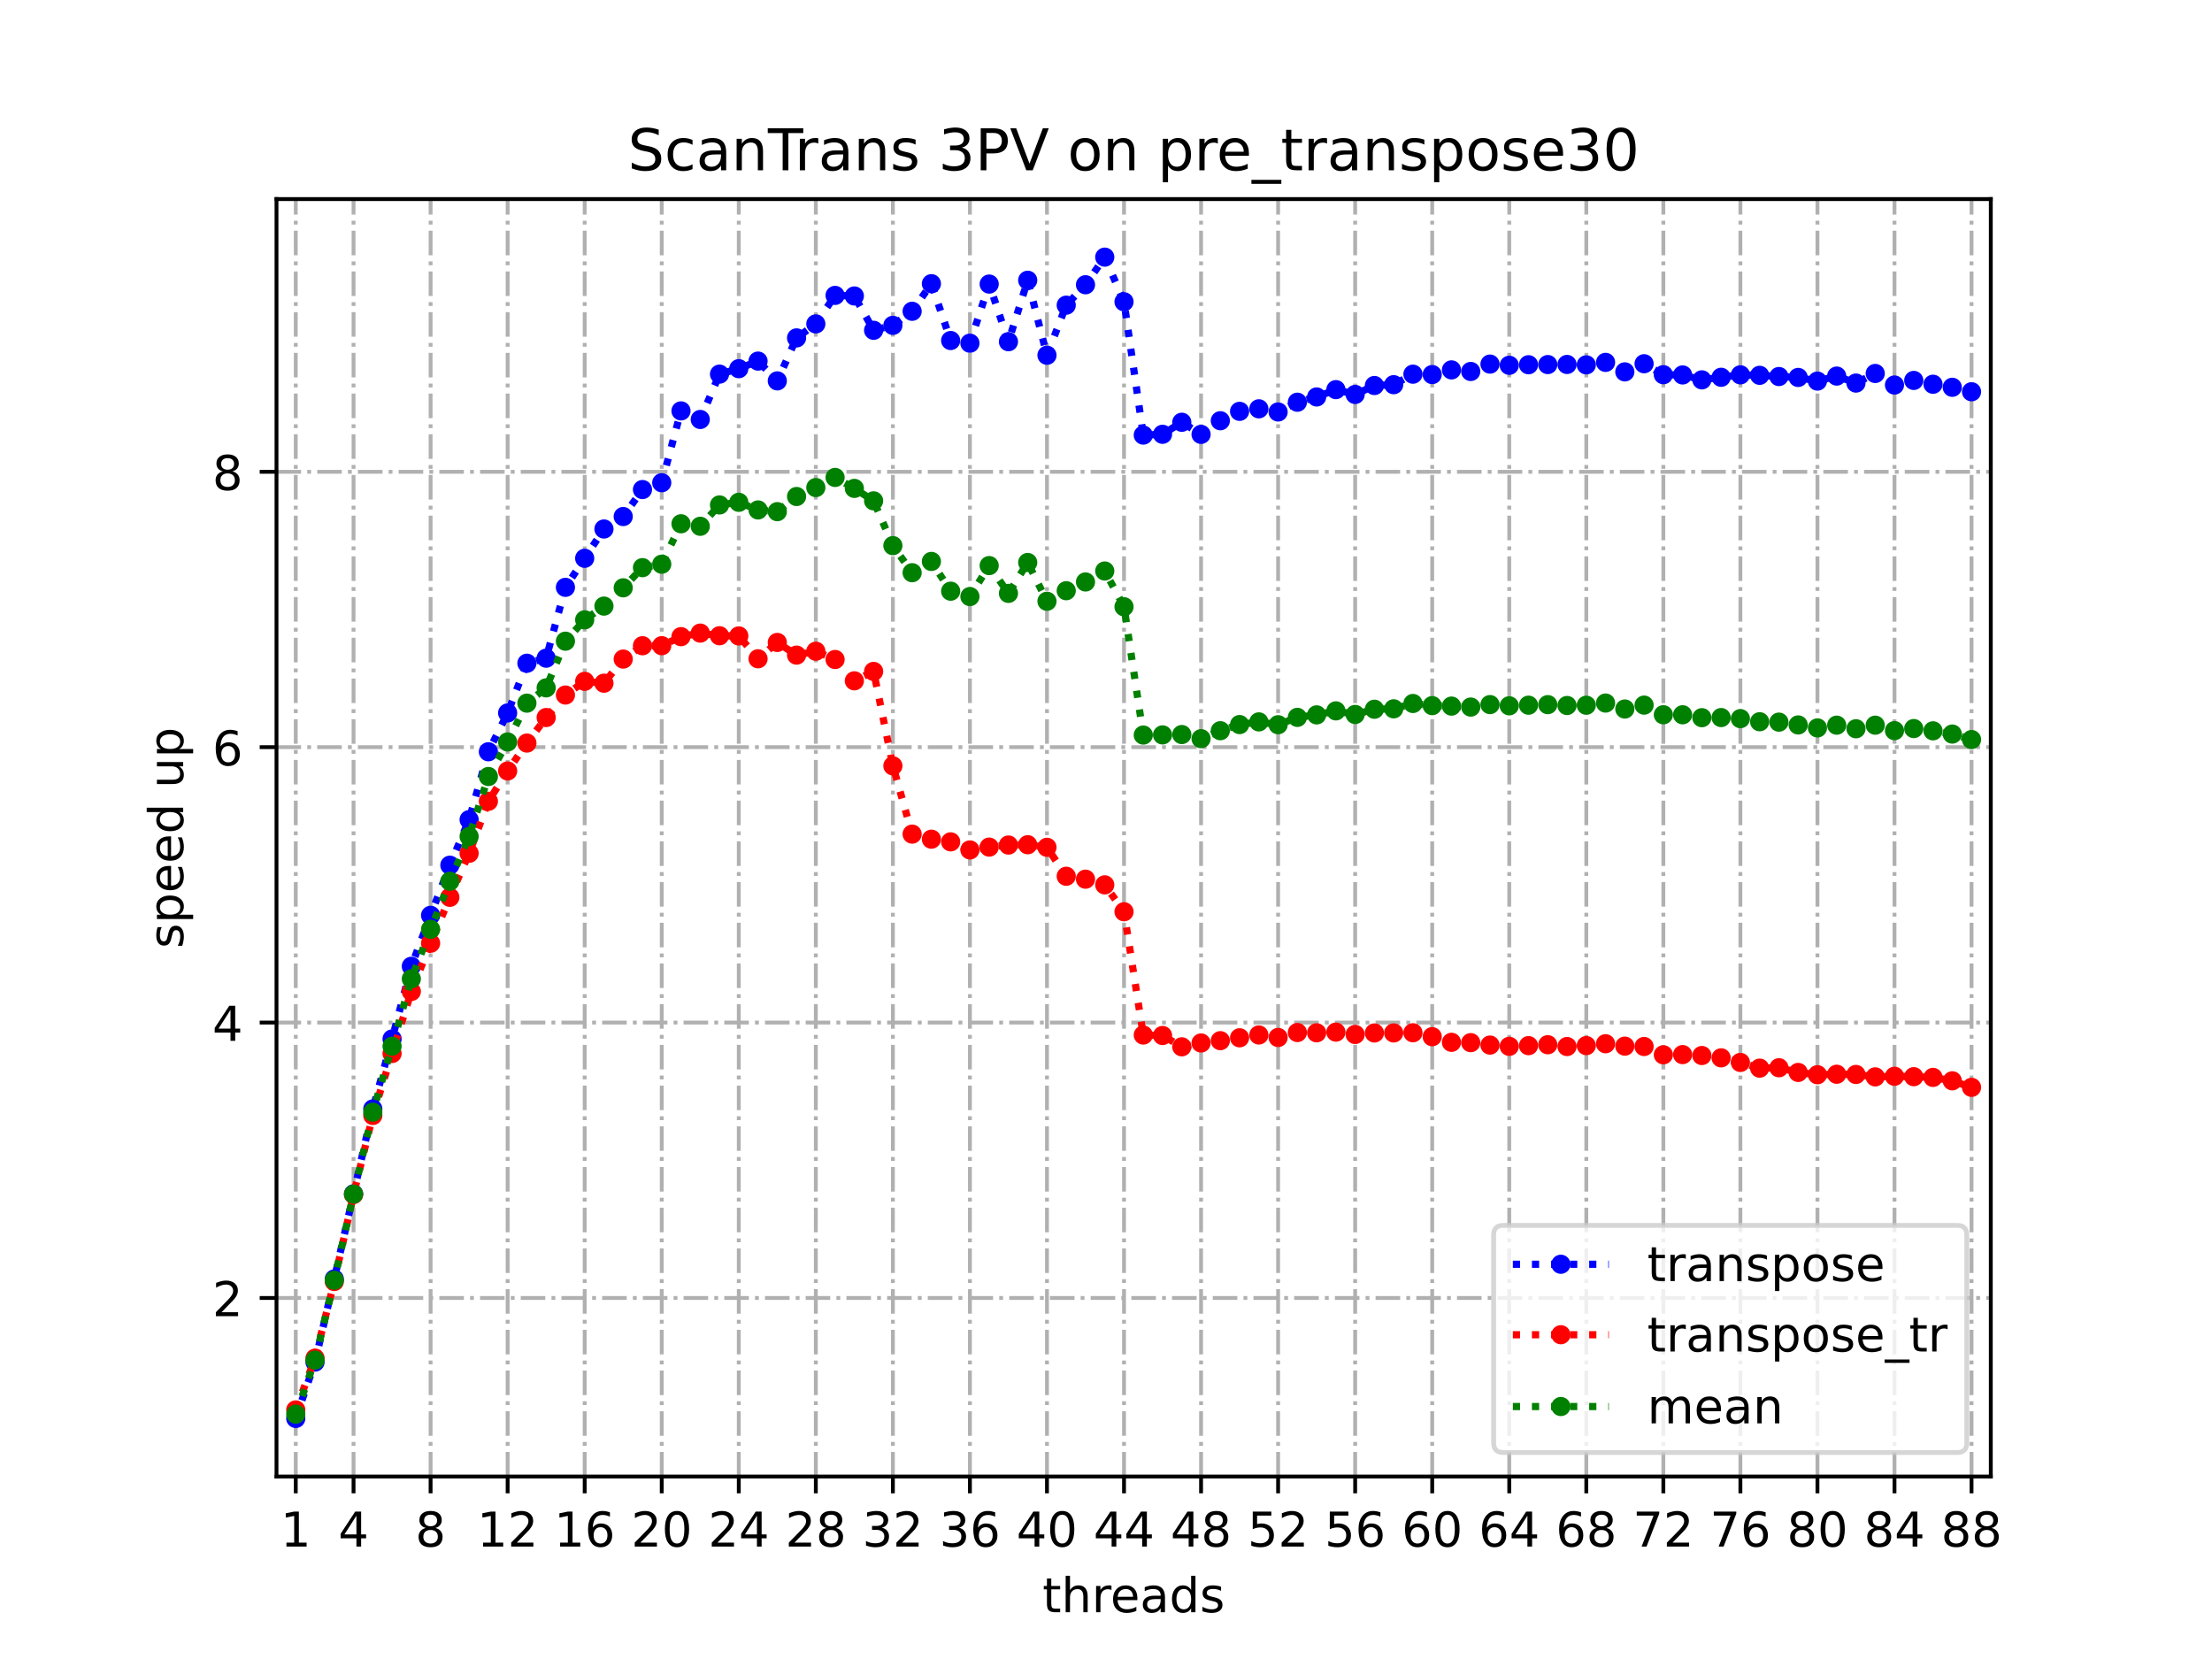 <?xml version="1.0" encoding="utf-8" standalone="no"?>
<!DOCTYPE svg PUBLIC "-//W3C//DTD SVG 1.1//EN"
  "http://www.w3.org/Graphics/SVG/1.1/DTD/svg11.dtd">
<!-- Created with matplotlib (https://matplotlib.org/) -->
<svg height="345.6pt" version="1.1" viewBox="0 0 460.8 345.6" width="460.8pt" xmlns="http://www.w3.org/2000/svg" xmlns:xlink="http://www.w3.org/1999/xlink">
 <defs>
  <style type="text/css">
*{stroke-linecap:butt;stroke-linejoin:round;}
  </style>
 </defs>
 <g id="figure_1">
  <g id="patch_1">
   <path d="M 0 345.6 
L 460.8 345.6 
L 460.8 0 
L 0 0 
z
" style="fill:#ffffff;"/>
  </g>
  <g id="axes_1">
   <g id="patch_2">
    <path d="M 57.6 307.584 
L 414.72 307.584 
L 414.72 41.472 
L 57.6 41.472 
z
" style="fill:#ffffff;"/>
   </g>
   <g id="matplotlib.axis_1">
    <g id="xtick_1">
     <g id="line2d_1">
      <path clip-path="url(#pd0bcef0532)" d="M 61.613 307.584 
L 61.613 41.472 
" style="fill:none;stroke:#b0b0b0;stroke-dasharray:5.12,1.28,0.8,1.28;stroke-dashoffset:0;stroke-width:0.8;"/>
     </g>
     <g id="line2d_2">
      <defs>
       <path d="M 0 0 
L 0 3.5 
" id="me16822f789" style="stroke:#000000;stroke-width:0.8;"/>
      </defs>
      <g>
       <use style="stroke:#000000;stroke-width:0.8;" x="61.613" xlink:href="#me16822f789" y="307.584"/>
      </g>
     </g>
     <g id="text_1">
      <!-- 1 -->
      <defs>
       <path d="M 12.406 8.297 
L 28.516 8.297 
L 28.516 63.922 
L 10.984 60.406 
L 10.984 69.391 
L 28.422 72.906 
L 38.281 72.906 
L 38.281 8.297 
L 54.391 8.297 
L 54.391 0 
L 12.406 0 
z
" id="DejaVuSans-49"/>
      </defs>
      <g transform="translate(58.431 322.182)scale(0.1 -0.1)">
       <use xlink:href="#DejaVuSans-49"/>
      </g>
     </g>
    </g>
    <g id="xtick_2">
     <g id="line2d_3">
      <path clip-path="url(#pd0bcef0532)" d="M 73.65 307.584 
L 73.65 41.472 
" style="fill:none;stroke:#b0b0b0;stroke-dasharray:5.12,1.28,0.8,1.28;stroke-dashoffset:0;stroke-width:0.8;"/>
     </g>
     <g id="line2d_4">
      <g>
       <use style="stroke:#000000;stroke-width:0.8;" x="73.65" xlink:href="#me16822f789" y="307.584"/>
      </g>
     </g>
     <g id="text_2">
      <!-- 4 -->
      <defs>
       <path d="M 37.797 64.312 
L 12.891 25.391 
L 37.797 25.391 
z
M 35.203 72.906 
L 47.609 72.906 
L 47.609 25.391 
L 58.016 25.391 
L 58.016 17.188 
L 47.609 17.188 
L 47.609 0 
L 37.797 0 
L 37.797 17.188 
L 4.891 17.188 
L 4.891 26.703 
z
" id="DejaVuSans-52"/>
      </defs>
      <g transform="translate(70.469 322.182)scale(0.1 -0.1)">
       <use xlink:href="#DejaVuSans-52"/>
      </g>
     </g>
    </g>
    <g id="xtick_3">
     <g id="line2d_5">
      <path clip-path="url(#pd0bcef0532)" d="M 89.701 307.584 
L 89.701 41.472 
" style="fill:none;stroke:#b0b0b0;stroke-dasharray:5.12,1.28,0.8,1.28;stroke-dashoffset:0;stroke-width:0.8;"/>
     </g>
     <g id="line2d_6">
      <g>
       <use style="stroke:#000000;stroke-width:0.8;" x="89.701" xlink:href="#me16822f789" y="307.584"/>
      </g>
     </g>
     <g id="text_3">
      <!-- 8 -->
      <defs>
       <path d="M 31.781 34.625 
Q 24.75 34.625 20.719 30.859 
Q 16.703 27.094 16.703 20.516 
Q 16.703 13.922 20.719 10.156 
Q 24.75 6.391 31.781 6.391 
Q 38.812 6.391 42.859 10.172 
Q 46.922 13.969 46.922 20.516 
Q 46.922 27.094 42.891 30.859 
Q 38.875 34.625 31.781 34.625 
z
M 21.922 38.812 
Q 15.578 40.375 12.031 44.719 
Q 8.5 49.078 8.5 55.328 
Q 8.5 64.062 14.719 69.141 
Q 20.953 74.219 31.781 74.219 
Q 42.672 74.219 48.875 69.141 
Q 55.078 64.062 55.078 55.328 
Q 55.078 49.078 51.531 44.719 
Q 48 40.375 41.703 38.812 
Q 48.828 37.156 52.797 32.312 
Q 56.781 27.484 56.781 20.516 
Q 56.781 9.906 50.312 4.234 
Q 43.844 -1.422 31.781 -1.422 
Q 19.734 -1.422 13.25 4.234 
Q 6.781 9.906 6.781 20.516 
Q 6.781 27.484 10.781 32.312 
Q 14.797 37.156 21.922 38.812 
z
M 18.312 54.391 
Q 18.312 48.734 21.844 45.562 
Q 25.391 42.391 31.781 42.391 
Q 38.141 42.391 41.719 45.562 
Q 45.312 48.734 45.312 54.391 
Q 45.312 60.062 41.719 63.234 
Q 38.141 66.406 31.781 66.406 
Q 25.391 66.406 21.844 63.234 
Q 18.312 60.062 18.312 54.391 
z
" id="DejaVuSans-56"/>
      </defs>
      <g transform="translate(86.519 322.182)scale(0.1 -0.1)">
       <use xlink:href="#DejaVuSans-56"/>
      </g>
     </g>
    </g>
    <g id="xtick_4">
     <g id="line2d_7">
      <path clip-path="url(#pd0bcef0532)" d="M 105.751 307.584 
L 105.751 41.472 
" style="fill:none;stroke:#b0b0b0;stroke-dasharray:5.12,1.28,0.8,1.28;stroke-dashoffset:0;stroke-width:0.8;"/>
     </g>
     <g id="line2d_8">
      <g>
       <use style="stroke:#000000;stroke-width:0.8;" x="105.751" xlink:href="#me16822f789" y="307.584"/>
      </g>
     </g>
     <g id="text_4">
      <!-- 12 -->
      <defs>
       <path d="M 19.188 8.297 
L 53.609 8.297 
L 53.609 0 
L 7.328 0 
L 7.328 8.297 
Q 12.938 14.109 22.625 23.891 
Q 32.328 33.688 34.812 36.531 
Q 39.547 41.844 41.422 45.531 
Q 43.312 49.219 43.312 52.781 
Q 43.312 58.594 39.234 62.25 
Q 35.156 65.922 28.609 65.922 
Q 23.969 65.922 18.812 64.312 
Q 13.672 62.703 7.812 59.422 
L 7.812 69.391 
Q 13.766 71.781 18.938 73 
Q 24.125 74.219 28.422 74.219 
Q 39.75 74.219 46.484 68.547 
Q 53.219 62.891 53.219 53.422 
Q 53.219 48.922 51.531 44.891 
Q 49.859 40.875 45.406 35.406 
Q 44.188 33.984 37.641 27.219 
Q 31.109 20.453 19.188 8.297 
z
" id="DejaVuSans-50"/>
      </defs>
      <g transform="translate(99.389 322.182)scale(0.1 -0.1)">
       <use xlink:href="#DejaVuSans-49"/>
       <use x="63.623" xlink:href="#DejaVuSans-50"/>
      </g>
     </g>
    </g>
    <g id="xtick_5">
     <g id="line2d_9">
      <path clip-path="url(#pd0bcef0532)" d="M 121.801 307.584 
L 121.801 41.472 
" style="fill:none;stroke:#b0b0b0;stroke-dasharray:5.12,1.28,0.8,1.28;stroke-dashoffset:0;stroke-width:0.8;"/>
     </g>
     <g id="line2d_10">
      <g>
       <use style="stroke:#000000;stroke-width:0.8;" x="121.801" xlink:href="#me16822f789" y="307.584"/>
      </g>
     </g>
     <g id="text_5">
      <!-- 16 -->
      <defs>
       <path d="M 33.016 40.375 
Q 26.375 40.375 22.484 35.828 
Q 18.609 31.297 18.609 23.391 
Q 18.609 15.531 22.484 10.953 
Q 26.375 6.391 33.016 6.391 
Q 39.656 6.391 43.531 10.953 
Q 47.406 15.531 47.406 23.391 
Q 47.406 31.297 43.531 35.828 
Q 39.656 40.375 33.016 40.375 
z
M 52.594 71.297 
L 52.594 62.312 
Q 48.875 64.062 45.094 64.984 
Q 41.312 65.922 37.594 65.922 
Q 27.828 65.922 22.672 59.328 
Q 17.531 52.734 16.797 39.406 
Q 19.672 43.656 24.016 45.922 
Q 28.375 48.188 33.594 48.188 
Q 44.578 48.188 50.953 41.516 
Q 57.328 34.859 57.328 23.391 
Q 57.328 12.156 50.688 5.359 
Q 44.047 -1.422 33.016 -1.422 
Q 20.359 -1.422 13.672 8.266 
Q 6.984 17.969 6.984 36.375 
Q 6.984 53.656 15.188 63.938 
Q 23.391 74.219 37.203 74.219 
Q 40.922 74.219 44.703 73.484 
Q 48.484 72.75 52.594 71.297 
z
" id="DejaVuSans-54"/>
      </defs>
      <g transform="translate(115.439 322.182)scale(0.1 -0.1)">
       <use xlink:href="#DejaVuSans-49"/>
       <use x="63.623" xlink:href="#DejaVuSans-54"/>
      </g>
     </g>
    </g>
    <g id="xtick_6">
     <g id="line2d_11">
      <path clip-path="url(#pd0bcef0532)" d="M 137.852 307.584 
L 137.852 41.472 
" style="fill:none;stroke:#b0b0b0;stroke-dasharray:5.12,1.28,0.8,1.28;stroke-dashoffset:0;stroke-width:0.8;"/>
     </g>
     <g id="line2d_12">
      <g>
       <use style="stroke:#000000;stroke-width:0.8;" x="137.852" xlink:href="#me16822f789" y="307.584"/>
      </g>
     </g>
     <g id="text_6">
      <!-- 20 -->
      <defs>
       <path d="M 31.781 66.406 
Q 24.172 66.406 20.328 58.906 
Q 16.5 51.422 16.5 36.375 
Q 16.5 21.391 20.328 13.891 
Q 24.172 6.391 31.781 6.391 
Q 39.453 6.391 43.281 13.891 
Q 47.125 21.391 47.125 36.375 
Q 47.125 51.422 43.281 58.906 
Q 39.453 66.406 31.781 66.406 
z
M 31.781 74.219 
Q 44.047 74.219 50.516 64.516 
Q 56.984 54.828 56.984 36.375 
Q 56.984 17.969 50.516 8.266 
Q 44.047 -1.422 31.781 -1.422 
Q 19.531 -1.422 13.062 8.266 
Q 6.594 17.969 6.594 36.375 
Q 6.594 54.828 13.062 64.516 
Q 19.531 74.219 31.781 74.219 
z
" id="DejaVuSans-48"/>
      </defs>
      <g transform="translate(131.489 322.182)scale(0.1 -0.1)">
       <use xlink:href="#DejaVuSans-50"/>
       <use x="63.623" xlink:href="#DejaVuSans-48"/>
      </g>
     </g>
    </g>
    <g id="xtick_7">
     <g id="line2d_13">
      <path clip-path="url(#pd0bcef0532)" d="M 153.902 307.584 
L 153.902 41.472 
" style="fill:none;stroke:#b0b0b0;stroke-dasharray:5.12,1.28,0.8,1.28;stroke-dashoffset:0;stroke-width:0.8;"/>
     </g>
     <g id="line2d_14">
      <g>
       <use style="stroke:#000000;stroke-width:0.8;" x="153.902" xlink:href="#me16822f789" y="307.584"/>
      </g>
     </g>
     <g id="text_7">
      <!-- 24 -->
      <g transform="translate(147.54 322.182)scale(0.1 -0.1)">
       <use xlink:href="#DejaVuSans-50"/>
       <use x="63.623" xlink:href="#DejaVuSans-52"/>
      </g>
     </g>
    </g>
    <g id="xtick_8">
     <g id="line2d_15">
      <path clip-path="url(#pd0bcef0532)" d="M 169.952 307.584 
L 169.952 41.472 
" style="fill:none;stroke:#b0b0b0;stroke-dasharray:5.12,1.28,0.8,1.28;stroke-dashoffset:0;stroke-width:0.8;"/>
     </g>
     <g id="line2d_16">
      <g>
       <use style="stroke:#000000;stroke-width:0.8;" x="169.952" xlink:href="#me16822f789" y="307.584"/>
      </g>
     </g>
     <g id="text_8">
      <!-- 28 -->
      <g transform="translate(163.59 322.182)scale(0.1 -0.1)">
       <use xlink:href="#DejaVuSans-50"/>
       <use x="63.623" xlink:href="#DejaVuSans-56"/>
      </g>
     </g>
    </g>
    <g id="xtick_9">
     <g id="line2d_17">
      <path clip-path="url(#pd0bcef0532)" d="M 186.003 307.584 
L 186.003 41.472 
" style="fill:none;stroke:#b0b0b0;stroke-dasharray:5.12,1.28,0.8,1.28;stroke-dashoffset:0;stroke-width:0.8;"/>
     </g>
     <g id="line2d_18">
      <g>
       <use style="stroke:#000000;stroke-width:0.8;" x="186.003" xlink:href="#me16822f789" y="307.584"/>
      </g>
     </g>
     <g id="text_9">
      <!-- 32 -->
      <defs>
       <path d="M 40.578 39.312 
Q 47.656 37.797 51.625 33 
Q 55.609 28.219 55.609 21.188 
Q 55.609 10.406 48.188 4.484 
Q 40.766 -1.422 27.094 -1.422 
Q 22.516 -1.422 17.656 -0.516 
Q 12.797 0.391 7.625 2.203 
L 7.625 11.719 
Q 11.719 9.328 16.594 8.109 
Q 21.484 6.891 26.812 6.891 
Q 36.078 6.891 40.938 10.547 
Q 45.797 14.203 45.797 21.188 
Q 45.797 27.641 41.281 31.266 
Q 36.766 34.906 28.719 34.906 
L 20.219 34.906 
L 20.219 43.016 
L 29.109 43.016 
Q 36.375 43.016 40.234 45.922 
Q 44.094 48.828 44.094 54.297 
Q 44.094 59.906 40.109 62.906 
Q 36.141 65.922 28.719 65.922 
Q 24.656 65.922 20.016 65.031 
Q 15.375 64.156 9.812 62.312 
L 9.812 71.094 
Q 15.438 72.656 20.344 73.438 
Q 25.25 74.219 29.594 74.219 
Q 40.828 74.219 47.359 69.109 
Q 53.906 64.016 53.906 55.328 
Q 53.906 49.266 50.438 45.094 
Q 46.969 40.922 40.578 39.312 
z
" id="DejaVuSans-51"/>
      </defs>
      <g transform="translate(179.64 322.182)scale(0.1 -0.1)">
       <use xlink:href="#DejaVuSans-51"/>
       <use x="63.623" xlink:href="#DejaVuSans-50"/>
      </g>
     </g>
    </g>
    <g id="xtick_10">
     <g id="line2d_19">
      <path clip-path="url(#pd0bcef0532)" d="M 202.053 307.584 
L 202.053 41.472 
" style="fill:none;stroke:#b0b0b0;stroke-dasharray:5.12,1.28,0.8,1.28;stroke-dashoffset:0;stroke-width:0.8;"/>
     </g>
     <g id="line2d_20">
      <g>
       <use style="stroke:#000000;stroke-width:0.8;" x="202.053" xlink:href="#me16822f789" y="307.584"/>
      </g>
     </g>
     <g id="text_10">
      <!-- 36 -->
      <g transform="translate(195.691 322.182)scale(0.1 -0.1)">
       <use xlink:href="#DejaVuSans-51"/>
       <use x="63.623" xlink:href="#DejaVuSans-54"/>
      </g>
     </g>
    </g>
    <g id="xtick_11">
     <g id="line2d_21">
      <path clip-path="url(#pd0bcef0532)" d="M 218.103 307.584 
L 218.103 41.472 
" style="fill:none;stroke:#b0b0b0;stroke-dasharray:5.12,1.28,0.8,1.28;stroke-dashoffset:0;stroke-width:0.8;"/>
     </g>
     <g id="line2d_22">
      <g>
       <use style="stroke:#000000;stroke-width:0.8;" x="218.103" xlink:href="#me16822f789" y="307.584"/>
      </g>
     </g>
     <g id="text_11">
      <!-- 40 -->
      <g transform="translate(211.741 322.182)scale(0.1 -0.1)">
       <use xlink:href="#DejaVuSans-52"/>
       <use x="63.623" xlink:href="#DejaVuSans-48"/>
      </g>
     </g>
    </g>
    <g id="xtick_12">
     <g id="line2d_23">
      <path clip-path="url(#pd0bcef0532)" d="M 234.154 307.584 
L 234.154 41.472 
" style="fill:none;stroke:#b0b0b0;stroke-dasharray:5.12,1.28,0.8,1.28;stroke-dashoffset:0;stroke-width:0.8;"/>
     </g>
     <g id="line2d_24">
      <g>
       <use style="stroke:#000000;stroke-width:0.8;" x="234.154" xlink:href="#me16822f789" y="307.584"/>
      </g>
     </g>
     <g id="text_12">
      <!-- 44 -->
      <g transform="translate(227.791 322.182)scale(0.1 -0.1)">
       <use xlink:href="#DejaVuSans-52"/>
       <use x="63.623" xlink:href="#DejaVuSans-52"/>
      </g>
     </g>
    </g>
    <g id="xtick_13">
     <g id="line2d_25">
      <path clip-path="url(#pd0bcef0532)" d="M 250.204 307.584 
L 250.204 41.472 
" style="fill:none;stroke:#b0b0b0;stroke-dasharray:5.12,1.28,0.8,1.28;stroke-dashoffset:0;stroke-width:0.8;"/>
     </g>
     <g id="line2d_26">
      <g>
       <use style="stroke:#000000;stroke-width:0.8;" x="250.204" xlink:href="#me16822f789" y="307.584"/>
      </g>
     </g>
     <g id="text_13">
      <!-- 48 -->
      <g transform="translate(243.842 322.182)scale(0.1 -0.1)">
       <use xlink:href="#DejaVuSans-52"/>
       <use x="63.623" xlink:href="#DejaVuSans-56"/>
      </g>
     </g>
    </g>
    <g id="xtick_14">
     <g id="line2d_27">
      <path clip-path="url(#pd0bcef0532)" d="M 266.254 307.584 
L 266.254 41.472 
" style="fill:none;stroke:#b0b0b0;stroke-dasharray:5.12,1.28,0.8,1.28;stroke-dashoffset:0;stroke-width:0.8;"/>
     </g>
     <g id="line2d_28">
      <g>
       <use style="stroke:#000000;stroke-width:0.8;" x="266.254" xlink:href="#me16822f789" y="307.584"/>
      </g>
     </g>
     <g id="text_14">
      <!-- 52 -->
      <defs>
       <path d="M 10.797 72.906 
L 49.516 72.906 
L 49.516 64.594 
L 19.828 64.594 
L 19.828 46.734 
Q 21.969 47.469 24.109 47.828 
Q 26.266 48.188 28.422 48.188 
Q 40.625 48.188 47.75 41.5 
Q 54.891 34.812 54.891 23.391 
Q 54.891 11.625 47.562 5.094 
Q 40.234 -1.422 26.906 -1.422 
Q 22.312 -1.422 17.547 -0.641 
Q 12.797 0.141 7.719 1.703 
L 7.719 11.625 
Q 12.109 9.234 16.797 8.062 
Q 21.484 6.891 26.703 6.891 
Q 35.156 6.891 40.078 11.328 
Q 45.016 15.766 45.016 23.391 
Q 45.016 31 40.078 35.438 
Q 35.156 39.891 26.703 39.891 
Q 22.75 39.891 18.812 39.016 
Q 14.891 38.141 10.797 36.281 
z
" id="DejaVuSans-53"/>
      </defs>
      <g transform="translate(259.892 322.182)scale(0.1 -0.1)">
       <use xlink:href="#DejaVuSans-53"/>
       <use x="63.623" xlink:href="#DejaVuSans-50"/>
      </g>
     </g>
    </g>
    <g id="xtick_15">
     <g id="line2d_29">
      <path clip-path="url(#pd0bcef0532)" d="M 282.305 307.584 
L 282.305 41.472 
" style="fill:none;stroke:#b0b0b0;stroke-dasharray:5.12,1.28,0.8,1.28;stroke-dashoffset:0;stroke-width:0.8;"/>
     </g>
     <g id="line2d_30">
      <g>
       <use style="stroke:#000000;stroke-width:0.8;" x="282.305" xlink:href="#me16822f789" y="307.584"/>
      </g>
     </g>
     <g id="text_15">
      <!-- 56 -->
      <g transform="translate(275.942 322.182)scale(0.1 -0.1)">
       <use xlink:href="#DejaVuSans-53"/>
       <use x="63.623" xlink:href="#DejaVuSans-54"/>
      </g>
     </g>
    </g>
    <g id="xtick_16">
     <g id="line2d_31">
      <path clip-path="url(#pd0bcef0532)" d="M 298.355 307.584 
L 298.355 41.472 
" style="fill:none;stroke:#b0b0b0;stroke-dasharray:5.12,1.28,0.8,1.28;stroke-dashoffset:0;stroke-width:0.8;"/>
     </g>
     <g id="line2d_32">
      <g>
       <use style="stroke:#000000;stroke-width:0.8;" x="298.355" xlink:href="#me16822f789" y="307.584"/>
      </g>
     </g>
     <g id="text_16">
      <!-- 60 -->
      <g transform="translate(291.993 322.182)scale(0.1 -0.1)">
       <use xlink:href="#DejaVuSans-54"/>
       <use x="63.623" xlink:href="#DejaVuSans-48"/>
      </g>
     </g>
    </g>
    <g id="xtick_17">
     <g id="line2d_33">
      <path clip-path="url(#pd0bcef0532)" d="M 314.405 307.584 
L 314.405 41.472 
" style="fill:none;stroke:#b0b0b0;stroke-dasharray:5.12,1.28,0.8,1.28;stroke-dashoffset:0;stroke-width:0.8;"/>
     </g>
     <g id="line2d_34">
      <g>
       <use style="stroke:#000000;stroke-width:0.8;" x="314.405" xlink:href="#me16822f789" y="307.584"/>
      </g>
     </g>
     <g id="text_17">
      <!-- 64 -->
      <g transform="translate(308.043 322.182)scale(0.1 -0.1)">
       <use xlink:href="#DejaVuSans-54"/>
       <use x="63.623" xlink:href="#DejaVuSans-52"/>
      </g>
     </g>
    </g>
    <g id="xtick_18">
     <g id="line2d_35">
      <path clip-path="url(#pd0bcef0532)" d="M 330.456 307.584 
L 330.456 41.472 
" style="fill:none;stroke:#b0b0b0;stroke-dasharray:5.12,1.28,0.8,1.28;stroke-dashoffset:0;stroke-width:0.8;"/>
     </g>
     <g id="line2d_36">
      <g>
       <use style="stroke:#000000;stroke-width:0.8;" x="330.456" xlink:href="#me16822f789" y="307.584"/>
      </g>
     </g>
     <g id="text_18">
      <!-- 68 -->
      <g transform="translate(324.093 322.182)scale(0.1 -0.1)">
       <use xlink:href="#DejaVuSans-54"/>
       <use x="63.623" xlink:href="#DejaVuSans-56"/>
      </g>
     </g>
    </g>
    <g id="xtick_19">
     <g id="line2d_37">
      <path clip-path="url(#pd0bcef0532)" d="M 346.506 307.584 
L 346.506 41.472 
" style="fill:none;stroke:#b0b0b0;stroke-dasharray:5.12,1.28,0.8,1.28;stroke-dashoffset:0;stroke-width:0.8;"/>
     </g>
     <g id="line2d_38">
      <g>
       <use style="stroke:#000000;stroke-width:0.8;" x="346.506" xlink:href="#me16822f789" y="307.584"/>
      </g>
     </g>
     <g id="text_19">
      <!-- 72 -->
      <defs>
       <path d="M 8.203 72.906 
L 55.078 72.906 
L 55.078 68.703 
L 28.609 0 
L 18.312 0 
L 43.219 64.594 
L 8.203 64.594 
z
" id="DejaVuSans-55"/>
      </defs>
      <g transform="translate(340.144 322.182)scale(0.1 -0.1)">
       <use xlink:href="#DejaVuSans-55"/>
       <use x="63.623" xlink:href="#DejaVuSans-50"/>
      </g>
     </g>
    </g>
    <g id="xtick_20">
     <g id="line2d_39">
      <path clip-path="url(#pd0bcef0532)" d="M 362.556 307.584 
L 362.556 41.472 
" style="fill:none;stroke:#b0b0b0;stroke-dasharray:5.12,1.28,0.8,1.28;stroke-dashoffset:0;stroke-width:0.8;"/>
     </g>
     <g id="line2d_40">
      <g>
       <use style="stroke:#000000;stroke-width:0.8;" x="362.556" xlink:href="#me16822f789" y="307.584"/>
      </g>
     </g>
     <g id="text_20">
      <!-- 76 -->
      <g transform="translate(356.194 322.182)scale(0.1 -0.1)">
       <use xlink:href="#DejaVuSans-55"/>
       <use x="63.623" xlink:href="#DejaVuSans-54"/>
      </g>
     </g>
    </g>
    <g id="xtick_21">
     <g id="line2d_41">
      <path clip-path="url(#pd0bcef0532)" d="M 378.607 307.584 
L 378.607 41.472 
" style="fill:none;stroke:#b0b0b0;stroke-dasharray:5.12,1.28,0.8,1.28;stroke-dashoffset:0;stroke-width:0.8;"/>
     </g>
     <g id="line2d_42">
      <g>
       <use style="stroke:#000000;stroke-width:0.8;" x="378.607" xlink:href="#me16822f789" y="307.584"/>
      </g>
     </g>
     <g id="text_21">
      <!-- 80 -->
      <g transform="translate(372.244 322.182)scale(0.1 -0.1)">
       <use xlink:href="#DejaVuSans-56"/>
       <use x="63.623" xlink:href="#DejaVuSans-48"/>
      </g>
     </g>
    </g>
    <g id="xtick_22">
     <g id="line2d_43">
      <path clip-path="url(#pd0bcef0532)" d="M 394.657 307.584 
L 394.657 41.472 
" style="fill:none;stroke:#b0b0b0;stroke-dasharray:5.12,1.28,0.8,1.28;stroke-dashoffset:0;stroke-width:0.8;"/>
     </g>
     <g id="line2d_44">
      <g>
       <use style="stroke:#000000;stroke-width:0.8;" x="394.657" xlink:href="#me16822f789" y="307.584"/>
      </g>
     </g>
     <g id="text_22">
      <!-- 84 -->
      <g transform="translate(388.295 322.182)scale(0.1 -0.1)">
       <use xlink:href="#DejaVuSans-56"/>
       <use x="63.623" xlink:href="#DejaVuSans-52"/>
      </g>
     </g>
    </g>
    <g id="xtick_23">
     <g id="line2d_45">
      <path clip-path="url(#pd0bcef0532)" d="M 410.707 307.584 
L 410.707 41.472 
" style="fill:none;stroke:#b0b0b0;stroke-dasharray:5.12,1.28,0.8,1.28;stroke-dashoffset:0;stroke-width:0.8;"/>
     </g>
     <g id="line2d_46">
      <g>
       <use style="stroke:#000000;stroke-width:0.8;" x="410.707" xlink:href="#me16822f789" y="307.584"/>
      </g>
     </g>
     <g id="text_23">
      <!-- 88 -->
      <g transform="translate(404.345 322.182)scale(0.1 -0.1)">
       <use xlink:href="#DejaVuSans-56"/>
       <use x="63.623" xlink:href="#DejaVuSans-56"/>
      </g>
     </g>
    </g>
    <g id="text_24">
     <!-- threads -->
     <defs>
      <path d="M 18.312 70.219 
L 18.312 54.688 
L 36.812 54.688 
L 36.812 47.703 
L 18.312 47.703 
L 18.312 18.016 
Q 18.312 11.328 20.141 9.422 
Q 21.969 7.516 27.594 7.516 
L 36.812 7.516 
L 36.812 0 
L 27.594 0 
Q 17.188 0 13.234 3.875 
Q 9.281 7.766 9.281 18.016 
L 9.281 47.703 
L 2.688 47.703 
L 2.688 54.688 
L 9.281 54.688 
L 9.281 70.219 
z
" id="DejaVuSans-116"/>
      <path d="M 54.891 33.016 
L 54.891 0 
L 45.906 0 
L 45.906 32.719 
Q 45.906 40.484 42.875 44.328 
Q 39.844 48.188 33.797 48.188 
Q 26.516 48.188 22.312 43.547 
Q 18.109 38.922 18.109 30.906 
L 18.109 0 
L 9.078 0 
L 9.078 75.984 
L 18.109 75.984 
L 18.109 46.188 
Q 21.344 51.125 25.703 53.562 
Q 30.078 56 35.797 56 
Q 45.219 56 50.047 50.172 
Q 54.891 44.344 54.891 33.016 
z
" id="DejaVuSans-104"/>
      <path d="M 41.109 46.297 
Q 39.594 47.172 37.812 47.578 
Q 36.031 48 33.891 48 
Q 26.266 48 22.188 43.047 
Q 18.109 38.094 18.109 28.812 
L 18.109 0 
L 9.078 0 
L 9.078 54.688 
L 18.109 54.688 
L 18.109 46.188 
Q 20.953 51.172 25.484 53.578 
Q 30.031 56 36.531 56 
Q 37.453 56 38.578 55.875 
Q 39.703 55.766 41.062 55.516 
z
" id="DejaVuSans-114"/>
      <path d="M 56.203 29.594 
L 56.203 25.203 
L 14.891 25.203 
Q 15.484 15.922 20.484 11.062 
Q 25.484 6.203 34.422 6.203 
Q 39.594 6.203 44.453 7.469 
Q 49.312 8.734 54.109 11.281 
L 54.109 2.781 
Q 49.266 0.734 44.188 -0.344 
Q 39.109 -1.422 33.891 -1.422 
Q 20.797 -1.422 13.156 6.188 
Q 5.516 13.812 5.516 26.812 
Q 5.516 40.234 12.766 48.109 
Q 20.016 56 32.328 56 
Q 43.359 56 49.781 48.891 
Q 56.203 41.797 56.203 29.594 
z
M 47.219 32.234 
Q 47.125 39.594 43.094 43.984 
Q 39.062 48.391 32.422 48.391 
Q 24.906 48.391 20.391 44.141 
Q 15.875 39.891 15.188 32.172 
z
" id="DejaVuSans-101"/>
      <path d="M 34.281 27.484 
Q 23.391 27.484 19.188 25 
Q 14.984 22.516 14.984 16.5 
Q 14.984 11.719 18.141 8.906 
Q 21.297 6.109 26.703 6.109 
Q 34.188 6.109 38.703 11.406 
Q 43.219 16.703 43.219 25.484 
L 43.219 27.484 
z
M 52.203 31.203 
L 52.203 0 
L 43.219 0 
L 43.219 8.297 
Q 40.141 3.328 35.547 0.953 
Q 30.953 -1.422 24.312 -1.422 
Q 15.922 -1.422 10.953 3.297 
Q 6 8.016 6 15.922 
Q 6 25.141 12.172 29.828 
Q 18.359 34.516 30.609 34.516 
L 43.219 34.516 
L 43.219 35.406 
Q 43.219 41.609 39.141 45 
Q 35.062 48.391 27.688 48.391 
Q 23 48.391 18.547 47.266 
Q 14.109 46.141 10.016 43.891 
L 10.016 52.203 
Q 14.938 54.109 19.578 55.047 
Q 24.219 56 28.609 56 
Q 40.484 56 46.344 49.844 
Q 52.203 43.703 52.203 31.203 
z
" id="DejaVuSans-97"/>
      <path d="M 45.406 46.391 
L 45.406 75.984 
L 54.391 75.984 
L 54.391 0 
L 45.406 0 
L 45.406 8.203 
Q 42.578 3.328 38.25 0.953 
Q 33.938 -1.422 27.875 -1.422 
Q 17.969 -1.422 11.734 6.484 
Q 5.516 14.406 5.516 27.297 
Q 5.516 40.188 11.734 48.094 
Q 17.969 56 27.875 56 
Q 33.938 56 38.25 53.625 
Q 42.578 51.266 45.406 46.391 
z
M 14.797 27.297 
Q 14.797 17.391 18.875 11.75 
Q 22.953 6.109 30.078 6.109 
Q 37.203 6.109 41.297 11.75 
Q 45.406 17.391 45.406 27.297 
Q 45.406 37.203 41.297 42.844 
Q 37.203 48.484 30.078 48.484 
Q 22.953 48.484 18.875 42.844 
Q 14.797 37.203 14.797 27.297 
z
" id="DejaVuSans-100"/>
      <path d="M 44.281 53.078 
L 44.281 44.578 
Q 40.484 46.531 36.375 47.5 
Q 32.281 48.484 27.875 48.484 
Q 21.188 48.484 17.844 46.438 
Q 14.5 44.391 14.5 40.281 
Q 14.5 37.156 16.891 35.375 
Q 19.281 33.594 26.516 31.984 
L 29.594 31.297 
Q 39.156 29.25 43.188 25.516 
Q 47.219 21.781 47.219 15.094 
Q 47.219 7.469 41.188 3.016 
Q 35.156 -1.422 24.609 -1.422 
Q 20.219 -1.422 15.453 -0.562 
Q 10.688 0.297 5.422 2 
L 5.422 11.281 
Q 10.406 8.688 15.234 7.391 
Q 20.062 6.109 24.812 6.109 
Q 31.156 6.109 34.562 8.281 
Q 37.984 10.453 37.984 14.406 
Q 37.984 18.062 35.516 20.016 
Q 33.062 21.969 24.703 23.781 
L 21.578 24.516 
Q 13.234 26.266 9.516 29.906 
Q 5.812 33.547 5.812 39.891 
Q 5.812 47.609 11.281 51.797 
Q 16.75 56 26.812 56 
Q 31.781 56 36.172 55.266 
Q 40.578 54.547 44.281 53.078 
z
" id="DejaVuSans-115"/>
     </defs>
     <g transform="translate(217.169 335.861)scale(0.1 -0.1)">
      <use xlink:href="#DejaVuSans-116"/>
      <use x="39.209" xlink:href="#DejaVuSans-104"/>
      <use x="102.588" xlink:href="#DejaVuSans-114"/>
      <use x="141.451" xlink:href="#DejaVuSans-101"/>
      <use x="202.975" xlink:href="#DejaVuSans-97"/>
      <use x="264.254" xlink:href="#DejaVuSans-100"/>
      <use x="327.73" xlink:href="#DejaVuSans-115"/>
     </g>
    </g>
   </g>
   <g id="matplotlib.axis_2">
    <g id="ytick_1">
     <g id="line2d_47">
      <path clip-path="url(#pd0bcef0532)" d="M 57.6 270.388 
L 414.72 270.388 
" style="fill:none;stroke:#b0b0b0;stroke-dasharray:5.12,1.28,0.8,1.28;stroke-dashoffset:0;stroke-width:0.8;"/>
     </g>
     <g id="line2d_48">
      <defs>
       <path d="M 0 0 
L -3.5 0 
" id="m5e211d47f8" style="stroke:#000000;stroke-width:0.8;"/>
      </defs>
      <g>
       <use style="stroke:#000000;stroke-width:0.8;" x="57.6" xlink:href="#m5e211d47f8" y="270.388"/>
      </g>
     </g>
     <g id="text_25">
      <!-- 2 -->
      <g transform="translate(44.237 274.187)scale(0.1 -0.1)">
       <use xlink:href="#DejaVuSans-50"/>
      </g>
     </g>
    </g>
    <g id="ytick_2">
     <g id="line2d_49">
      <path clip-path="url(#pd0bcef0532)" d="M 57.6 213.02 
L 414.72 213.02 
" style="fill:none;stroke:#b0b0b0;stroke-dasharray:5.12,1.28,0.8,1.28;stroke-dashoffset:0;stroke-width:0.8;"/>
     </g>
     <g id="line2d_50">
      <g>
       <use style="stroke:#000000;stroke-width:0.8;" x="57.6" xlink:href="#m5e211d47f8" y="213.02"/>
      </g>
     </g>
     <g id="text_26">
      <!-- 4 -->
      <g transform="translate(44.237 216.819)scale(0.1 -0.1)">
       <use xlink:href="#DejaVuSans-52"/>
      </g>
     </g>
    </g>
    <g id="ytick_3">
     <g id="line2d_51">
      <path clip-path="url(#pd0bcef0532)" d="M 57.6 155.651 
L 414.72 155.651 
" style="fill:none;stroke:#b0b0b0;stroke-dasharray:5.12,1.28,0.8,1.28;stroke-dashoffset:0;stroke-width:0.8;"/>
     </g>
     <g id="line2d_52">
      <g>
       <use style="stroke:#000000;stroke-width:0.8;" x="57.6" xlink:href="#m5e211d47f8" y="155.651"/>
      </g>
     </g>
     <g id="text_27">
      <!-- 6 -->
      <g transform="translate(44.237 159.451)scale(0.1 -0.1)">
       <use xlink:href="#DejaVuSans-54"/>
      </g>
     </g>
    </g>
    <g id="ytick_4">
     <g id="line2d_53">
      <path clip-path="url(#pd0bcef0532)" d="M 57.6 98.283 
L 414.72 98.283 
" style="fill:none;stroke:#b0b0b0;stroke-dasharray:5.12,1.28,0.8,1.28;stroke-dashoffset:0;stroke-width:0.8;"/>
     </g>
     <g id="line2d_54">
      <g>
       <use style="stroke:#000000;stroke-width:0.8;" x="57.6" xlink:href="#m5e211d47f8" y="98.283"/>
      </g>
     </g>
     <g id="text_28">
      <!-- 8 -->
      <g transform="translate(44.237 102.082)scale(0.1 -0.1)">
       <use xlink:href="#DejaVuSans-56"/>
      </g>
     </g>
    </g>
    <g id="text_29">
     <!-- speed up -->
     <defs>
      <path d="M 18.109 8.203 
L 18.109 -20.797 
L 9.078 -20.797 
L 9.078 54.688 
L 18.109 54.688 
L 18.109 46.391 
Q 20.953 51.266 25.266 53.625 
Q 29.594 56 35.594 56 
Q 45.562 56 51.781 48.094 
Q 58.016 40.188 58.016 27.297 
Q 58.016 14.406 51.781 6.484 
Q 45.562 -1.422 35.594 -1.422 
Q 29.594 -1.422 25.266 0.953 
Q 20.953 3.328 18.109 8.203 
z
M 48.688 27.297 
Q 48.688 37.203 44.609 42.844 
Q 40.531 48.484 33.406 48.484 
Q 26.266 48.484 22.188 42.844 
Q 18.109 37.203 18.109 27.297 
Q 18.109 17.391 22.188 11.75 
Q 26.266 6.109 33.406 6.109 
Q 40.531 6.109 44.609 11.75 
Q 48.688 17.391 48.688 27.297 
z
" id="DejaVuSans-112"/>
      <path id="DejaVuSans-32"/>
      <path d="M 8.5 21.578 
L 8.5 54.688 
L 17.484 54.688 
L 17.484 21.922 
Q 17.484 14.156 20.5 10.266 
Q 23.531 6.391 29.594 6.391 
Q 36.859 6.391 41.078 11.031 
Q 45.312 15.672 45.312 23.688 
L 45.312 54.688 
L 54.297 54.688 
L 54.297 0 
L 45.312 0 
L 45.312 8.406 
Q 42.047 3.422 37.719 1 
Q 33.406 -1.422 27.688 -1.422 
Q 18.266 -1.422 13.375 4.438 
Q 8.5 10.297 8.5 21.578 
z
M 31.109 56 
z
" id="DejaVuSans-117"/>
     </defs>
     <g transform="translate(38.158 197.566)rotate(-90)scale(0.1 -0.1)">
      <use xlink:href="#DejaVuSans-115"/>
      <use x="52.1" xlink:href="#DejaVuSans-112"/>
      <use x="115.576" xlink:href="#DejaVuSans-101"/>
      <use x="177.1" xlink:href="#DejaVuSans-101"/>
      <use x="238.623" xlink:href="#DejaVuSans-100"/>
      <use x="302.1" xlink:href="#DejaVuSans-32"/>
      <use x="333.887" xlink:href="#DejaVuSans-117"/>
      <use x="397.266" xlink:href="#DejaVuSans-112"/>
     </g>
    </g>
   </g>
   <g id="line2d_55">
    <path clip-path="url(#pd0bcef0532)" d="M 61.613 295.488 
L 65.625 283.744 
L 69.638 266.439 
L 73.65 248.699 
L 77.663 231.015 
L 81.676 216.439 
L 85.688 201.297 
L 89.701 190.682 
L 93.713 180.24 
L 97.726 170.75 
L 101.738 156.605 
L 105.751 148.519 
L 109.764 138.163 
L 113.776 137.112 
L 117.789 122.356 
L 121.801 116.305 
L 125.814 110.198 
L 129.827 107.604 
L 133.839 101.984 
L 137.852 100.561 
L 141.864 85.598 
L 145.877 87.383 
L 149.889 77.939 
L 153.902 76.804 
L 157.915 75.222 
L 161.927 79.345 
L 165.94 70.391 
L 169.952 67.473 
L 173.965 61.537 
L 177.978 61.656 
L 181.99 68.808 
L 186.003 67.783 
L 190.015 64.848 
L 194.028 59.098 
L 198.04 70.938 
L 202.053 71.494 
L 206.066 59.176 
L 210.078 71.185 
L 214.091 58.382 
L 218.103 74.004 
L 222.116 63.574 
L 226.129 59.318 
L 230.141 53.568 
L 234.154 62.868 
L 238.166 90.638 
L 242.179 90.472 
L 246.191 87.966 
L 250.204 90.489 
L 254.217 87.647 
L 258.229 85.691 
L 262.242 85.165 
L 266.254 85.823 
L 270.267 83.789 
L 274.28 82.693 
L 278.292 81.166 
L 282.305 82.172 
L 286.317 80.31 
L 290.33 80.139 
L 294.342 77.951 
L 298.355 78.031 
L 302.368 77.055 
L 306.38 77.386 
L 310.393 75.848 
L 314.405 76.1 
L 318.418 75.982 
L 322.431 75.945 
L 326.443 75.923 
L 330.456 76.007 
L 334.468 75.488 
L 338.481 77.467 
L 342.493 75.772 
L 346.506 78.059 
L 350.519 78.11 
L 354.531 79.129 
L 358.544 78.596 
L 362.556 78.086 
L 366.569 78.187 
L 370.582 78.439 
L 374.594 78.629 
L 378.607 79.389 
L 382.619 78.344 
L 386.632 79.801 
L 390.644 77.802 
L 394.657 80.207 
L 398.67 79.251 
L 402.682 80.043 
L 406.695 80.682 
L 410.707 81.61 
" style="fill:none;stroke:#0000ff;stroke-dasharray:1.5,2.475;stroke-dashoffset:0;stroke-width:1.5;"/>
    <defs>
     <path d="M 0 1.5 
C 0.398 1.5 0.779 1.342 1.061 1.061 
C 1.342 0.779 1.5 0.398 1.5 0 
C 1.5 -0.398 1.342 -0.779 1.061 -1.061 
C 0.779 -1.342 0.398 -1.5 0 -1.5 
C -0.398 -1.5 -0.779 -1.342 -1.061 -1.061 
C -1.342 -0.779 -1.5 -0.398 -1.5 0 
C -1.5 0.398 -1.342 0.779 -1.061 1.061 
C -0.779 1.342 -0.398 1.5 0 1.5 
z
" id="m69e46bbd2c" style="stroke:#0000ff;"/>
    </defs>
    <g clip-path="url(#pd0bcef0532)">
     <use style="fill:#0000ff;stroke:#0000ff;" x="61.613" xlink:href="#m69e46bbd2c" y="295.488"/>
     <use style="fill:#0000ff;stroke:#0000ff;" x="65.625" xlink:href="#m69e46bbd2c" y="283.744"/>
     <use style="fill:#0000ff;stroke:#0000ff;" x="69.638" xlink:href="#m69e46bbd2c" y="266.439"/>
     <use style="fill:#0000ff;stroke:#0000ff;" x="73.65" xlink:href="#m69e46bbd2c" y="248.699"/>
     <use style="fill:#0000ff;stroke:#0000ff;" x="77.663" xlink:href="#m69e46bbd2c" y="231.015"/>
     <use style="fill:#0000ff;stroke:#0000ff;" x="81.676" xlink:href="#m69e46bbd2c" y="216.439"/>
     <use style="fill:#0000ff;stroke:#0000ff;" x="85.688" xlink:href="#m69e46bbd2c" y="201.297"/>
     <use style="fill:#0000ff;stroke:#0000ff;" x="89.701" xlink:href="#m69e46bbd2c" y="190.682"/>
     <use style="fill:#0000ff;stroke:#0000ff;" x="93.713" xlink:href="#m69e46bbd2c" y="180.24"/>
     <use style="fill:#0000ff;stroke:#0000ff;" x="97.726" xlink:href="#m69e46bbd2c" y="170.75"/>
     <use style="fill:#0000ff;stroke:#0000ff;" x="101.738" xlink:href="#m69e46bbd2c" y="156.605"/>
     <use style="fill:#0000ff;stroke:#0000ff;" x="105.751" xlink:href="#m69e46bbd2c" y="148.519"/>
     <use style="fill:#0000ff;stroke:#0000ff;" x="109.764" xlink:href="#m69e46bbd2c" y="138.163"/>
     <use style="fill:#0000ff;stroke:#0000ff;" x="113.776" xlink:href="#m69e46bbd2c" y="137.112"/>
     <use style="fill:#0000ff;stroke:#0000ff;" x="117.789" xlink:href="#m69e46bbd2c" y="122.356"/>
     <use style="fill:#0000ff;stroke:#0000ff;" x="121.801" xlink:href="#m69e46bbd2c" y="116.305"/>
     <use style="fill:#0000ff;stroke:#0000ff;" x="125.814" xlink:href="#m69e46bbd2c" y="110.198"/>
     <use style="fill:#0000ff;stroke:#0000ff;" x="129.827" xlink:href="#m69e46bbd2c" y="107.604"/>
     <use style="fill:#0000ff;stroke:#0000ff;" x="133.839" xlink:href="#m69e46bbd2c" y="101.984"/>
     <use style="fill:#0000ff;stroke:#0000ff;" x="137.852" xlink:href="#m69e46bbd2c" y="100.561"/>
     <use style="fill:#0000ff;stroke:#0000ff;" x="141.864" xlink:href="#m69e46bbd2c" y="85.598"/>
     <use style="fill:#0000ff;stroke:#0000ff;" x="145.877" xlink:href="#m69e46bbd2c" y="87.383"/>
     <use style="fill:#0000ff;stroke:#0000ff;" x="149.889" xlink:href="#m69e46bbd2c" y="77.939"/>
     <use style="fill:#0000ff;stroke:#0000ff;" x="153.902" xlink:href="#m69e46bbd2c" y="76.804"/>
     <use style="fill:#0000ff;stroke:#0000ff;" x="157.915" xlink:href="#m69e46bbd2c" y="75.222"/>
     <use style="fill:#0000ff;stroke:#0000ff;" x="161.927" xlink:href="#m69e46bbd2c" y="79.345"/>
     <use style="fill:#0000ff;stroke:#0000ff;" x="165.94" xlink:href="#m69e46bbd2c" y="70.391"/>
     <use style="fill:#0000ff;stroke:#0000ff;" x="169.952" xlink:href="#m69e46bbd2c" y="67.473"/>
     <use style="fill:#0000ff;stroke:#0000ff;" x="173.965" xlink:href="#m69e46bbd2c" y="61.537"/>
     <use style="fill:#0000ff;stroke:#0000ff;" x="177.978" xlink:href="#m69e46bbd2c" y="61.656"/>
     <use style="fill:#0000ff;stroke:#0000ff;" x="181.99" xlink:href="#m69e46bbd2c" y="68.808"/>
     <use style="fill:#0000ff;stroke:#0000ff;" x="186.003" xlink:href="#m69e46bbd2c" y="67.783"/>
     <use style="fill:#0000ff;stroke:#0000ff;" x="190.015" xlink:href="#m69e46bbd2c" y="64.848"/>
     <use style="fill:#0000ff;stroke:#0000ff;" x="194.028" xlink:href="#m69e46bbd2c" y="59.098"/>
     <use style="fill:#0000ff;stroke:#0000ff;" x="198.04" xlink:href="#m69e46bbd2c" y="70.938"/>
     <use style="fill:#0000ff;stroke:#0000ff;" x="202.053" xlink:href="#m69e46bbd2c" y="71.494"/>
     <use style="fill:#0000ff;stroke:#0000ff;" x="206.066" xlink:href="#m69e46bbd2c" y="59.176"/>
     <use style="fill:#0000ff;stroke:#0000ff;" x="210.078" xlink:href="#m69e46bbd2c" y="71.185"/>
     <use style="fill:#0000ff;stroke:#0000ff;" x="214.091" xlink:href="#m69e46bbd2c" y="58.382"/>
     <use style="fill:#0000ff;stroke:#0000ff;" x="218.103" xlink:href="#m69e46bbd2c" y="74.004"/>
     <use style="fill:#0000ff;stroke:#0000ff;" x="222.116" xlink:href="#m69e46bbd2c" y="63.574"/>
     <use style="fill:#0000ff;stroke:#0000ff;" x="226.129" xlink:href="#m69e46bbd2c" y="59.318"/>
     <use style="fill:#0000ff;stroke:#0000ff;" x="230.141" xlink:href="#m69e46bbd2c" y="53.568"/>
     <use style="fill:#0000ff;stroke:#0000ff;" x="234.154" xlink:href="#m69e46bbd2c" y="62.868"/>
     <use style="fill:#0000ff;stroke:#0000ff;" x="238.166" xlink:href="#m69e46bbd2c" y="90.638"/>
     <use style="fill:#0000ff;stroke:#0000ff;" x="242.179" xlink:href="#m69e46bbd2c" y="90.472"/>
     <use style="fill:#0000ff;stroke:#0000ff;" x="246.191" xlink:href="#m69e46bbd2c" y="87.966"/>
     <use style="fill:#0000ff;stroke:#0000ff;" x="250.204" xlink:href="#m69e46bbd2c" y="90.489"/>
     <use style="fill:#0000ff;stroke:#0000ff;" x="254.217" xlink:href="#m69e46bbd2c" y="87.647"/>
     <use style="fill:#0000ff;stroke:#0000ff;" x="258.229" xlink:href="#m69e46bbd2c" y="85.691"/>
     <use style="fill:#0000ff;stroke:#0000ff;" x="262.242" xlink:href="#m69e46bbd2c" y="85.165"/>
     <use style="fill:#0000ff;stroke:#0000ff;" x="266.254" xlink:href="#m69e46bbd2c" y="85.823"/>
     <use style="fill:#0000ff;stroke:#0000ff;" x="270.267" xlink:href="#m69e46bbd2c" y="83.789"/>
     <use style="fill:#0000ff;stroke:#0000ff;" x="274.28" xlink:href="#m69e46bbd2c" y="82.693"/>
     <use style="fill:#0000ff;stroke:#0000ff;" x="278.292" xlink:href="#m69e46bbd2c" y="81.166"/>
     <use style="fill:#0000ff;stroke:#0000ff;" x="282.305" xlink:href="#m69e46bbd2c" y="82.172"/>
     <use style="fill:#0000ff;stroke:#0000ff;" x="286.317" xlink:href="#m69e46bbd2c" y="80.31"/>
     <use style="fill:#0000ff;stroke:#0000ff;" x="290.33" xlink:href="#m69e46bbd2c" y="80.139"/>
     <use style="fill:#0000ff;stroke:#0000ff;" x="294.342" xlink:href="#m69e46bbd2c" y="77.951"/>
     <use style="fill:#0000ff;stroke:#0000ff;" x="298.355" xlink:href="#m69e46bbd2c" y="78.031"/>
     <use style="fill:#0000ff;stroke:#0000ff;" x="302.368" xlink:href="#m69e46bbd2c" y="77.055"/>
     <use style="fill:#0000ff;stroke:#0000ff;" x="306.38" xlink:href="#m69e46bbd2c" y="77.386"/>
     <use style="fill:#0000ff;stroke:#0000ff;" x="310.393" xlink:href="#m69e46bbd2c" y="75.848"/>
     <use style="fill:#0000ff;stroke:#0000ff;" x="314.405" xlink:href="#m69e46bbd2c" y="76.1"/>
     <use style="fill:#0000ff;stroke:#0000ff;" x="318.418" xlink:href="#m69e46bbd2c" y="75.982"/>
     <use style="fill:#0000ff;stroke:#0000ff;" x="322.431" xlink:href="#m69e46bbd2c" y="75.945"/>
     <use style="fill:#0000ff;stroke:#0000ff;" x="326.443" xlink:href="#m69e46bbd2c" y="75.923"/>
     <use style="fill:#0000ff;stroke:#0000ff;" x="330.456" xlink:href="#m69e46bbd2c" y="76.007"/>
     <use style="fill:#0000ff;stroke:#0000ff;" x="334.468" xlink:href="#m69e46bbd2c" y="75.488"/>
     <use style="fill:#0000ff;stroke:#0000ff;" x="338.481" xlink:href="#m69e46bbd2c" y="77.467"/>
     <use style="fill:#0000ff;stroke:#0000ff;" x="342.493" xlink:href="#m69e46bbd2c" y="75.772"/>
     <use style="fill:#0000ff;stroke:#0000ff;" x="346.506" xlink:href="#m69e46bbd2c" y="78.059"/>
     <use style="fill:#0000ff;stroke:#0000ff;" x="350.519" xlink:href="#m69e46bbd2c" y="78.11"/>
     <use style="fill:#0000ff;stroke:#0000ff;" x="354.531" xlink:href="#m69e46bbd2c" y="79.129"/>
     <use style="fill:#0000ff;stroke:#0000ff;" x="358.544" xlink:href="#m69e46bbd2c" y="78.596"/>
     <use style="fill:#0000ff;stroke:#0000ff;" x="362.556" xlink:href="#m69e46bbd2c" y="78.086"/>
     <use style="fill:#0000ff;stroke:#0000ff;" x="366.569" xlink:href="#m69e46bbd2c" y="78.187"/>
     <use style="fill:#0000ff;stroke:#0000ff;" x="370.582" xlink:href="#m69e46bbd2c" y="78.439"/>
     <use style="fill:#0000ff;stroke:#0000ff;" x="374.594" xlink:href="#m69e46bbd2c" y="78.629"/>
     <use style="fill:#0000ff;stroke:#0000ff;" x="378.607" xlink:href="#m69e46bbd2c" y="79.389"/>
     <use style="fill:#0000ff;stroke:#0000ff;" x="382.619" xlink:href="#m69e46bbd2c" y="78.344"/>
     <use style="fill:#0000ff;stroke:#0000ff;" x="386.632" xlink:href="#m69e46bbd2c" y="79.801"/>
     <use style="fill:#0000ff;stroke:#0000ff;" x="390.644" xlink:href="#m69e46bbd2c" y="77.802"/>
     <use style="fill:#0000ff;stroke:#0000ff;" x="394.657" xlink:href="#m69e46bbd2c" y="80.207"/>
     <use style="fill:#0000ff;stroke:#0000ff;" x="398.67" xlink:href="#m69e46bbd2c" y="79.251"/>
     <use style="fill:#0000ff;stroke:#0000ff;" x="402.682" xlink:href="#m69e46bbd2c" y="80.043"/>
     <use style="fill:#0000ff;stroke:#0000ff;" x="406.695" xlink:href="#m69e46bbd2c" y="80.682"/>
     <use style="fill:#0000ff;stroke:#0000ff;" x="410.707" xlink:href="#m69e46bbd2c" y="81.61"/>
    </g>
   </g>
   <g id="line2d_56">
    <path clip-path="url(#pd0bcef0532)" d="M 61.613 293.709 
L 65.625 282.94 
L 69.638 266.963 
L 73.65 248.842 
L 77.663 232.364 
L 81.676 219.461 
L 85.688 206.54 
L 89.701 196.494 
L 93.713 186.925 
L 97.726 177.76 
L 101.738 166.921 
L 105.751 160.605 
L 109.764 154.793 
L 113.776 149.475 
L 117.789 144.786 
L 121.801 141.935 
L 125.814 142.322 
L 129.827 137.3 
L 133.839 134.519 
L 137.852 134.509 
L 141.864 132.626 
L 145.877 131.886 
L 149.889 132.437 
L 153.902 132.478 
L 157.915 137.237 
L 161.927 133.832 
L 165.94 136.471 
L 169.952 135.665 
L 173.965 137.384 
L 177.978 141.828 
L 181.99 139.867 
L 186.003 159.544 
L 190.015 173.761 
L 194.028 174.818 
L 198.04 175.374 
L 202.053 177.057 
L 206.066 176.468 
L 210.078 176.037 
L 214.091 175.973 
L 218.103 176.509 
L 222.116 182.54 
L 226.129 183.149 
L 230.141 184.334 
L 234.154 189.933 
L 238.166 215.618 
L 242.179 215.715 
L 246.191 218.073 
L 250.204 217.273 
L 254.217 216.794 
L 258.229 216.191 
L 262.242 215.604 
L 266.254 216.126 
L 270.267 215.095 
L 274.28 215.153 
L 278.292 215.011 
L 282.305 215.499 
L 286.317 215.185 
L 290.33 215.179 
L 294.342 215.144 
L 298.355 215.961 
L 302.368 217.136 
L 306.38 217.203 
L 310.393 217.71 
L 314.405 217.972 
L 318.418 217.827 
L 322.431 217.635 
L 326.443 218.013 
L 330.456 217.817 
L 334.468 217.429 
L 338.481 217.931 
L 342.493 218.006 
L 346.506 219.733 
L 350.519 219.692 
L 354.531 219.884 
L 358.544 220.371 
L 362.556 221.326 
L 366.569 222.514 
L 370.582 222.432 
L 374.594 223.408 
L 378.607 223.888 
L 382.619 223.786 
L 386.632 223.828 
L 390.644 224.332 
L 394.657 224.207 
L 398.67 224.293 
L 402.682 224.444 
L 406.695 225.156 
L 410.707 226.518 
" style="fill:none;stroke:#ff0000;stroke-dasharray:1.5,2.475;stroke-dashoffset:0;stroke-width:1.5;"/>
    <defs>
     <path d="M 0 1.5 
C 0.398 1.5 0.779 1.342 1.061 1.061 
C 1.342 0.779 1.5 0.398 1.5 0 
C 1.5 -0.398 1.342 -0.779 1.061 -1.061 
C 0.779 -1.342 0.398 -1.5 0 -1.5 
C -0.398 -1.5 -0.779 -1.342 -1.061 -1.061 
C -1.342 -0.779 -1.5 -0.398 -1.5 0 
C -1.5 0.398 -1.342 0.779 -1.061 1.061 
C -0.779 1.342 -0.398 1.5 0 1.5 
z
" id="m9e9cb466f9" style="stroke:#ff0000;"/>
    </defs>
    <g clip-path="url(#pd0bcef0532)">
     <use style="fill:#ff0000;stroke:#ff0000;" x="61.613" xlink:href="#m9e9cb466f9" y="293.709"/>
     <use style="fill:#ff0000;stroke:#ff0000;" x="65.625" xlink:href="#m9e9cb466f9" y="282.94"/>
     <use style="fill:#ff0000;stroke:#ff0000;" x="69.638" xlink:href="#m9e9cb466f9" y="266.963"/>
     <use style="fill:#ff0000;stroke:#ff0000;" x="73.65" xlink:href="#m9e9cb466f9" y="248.842"/>
     <use style="fill:#ff0000;stroke:#ff0000;" x="77.663" xlink:href="#m9e9cb466f9" y="232.364"/>
     <use style="fill:#ff0000;stroke:#ff0000;" x="81.676" xlink:href="#m9e9cb466f9" y="219.461"/>
     <use style="fill:#ff0000;stroke:#ff0000;" x="85.688" xlink:href="#m9e9cb466f9" y="206.54"/>
     <use style="fill:#ff0000;stroke:#ff0000;" x="89.701" xlink:href="#m9e9cb466f9" y="196.494"/>
     <use style="fill:#ff0000;stroke:#ff0000;" x="93.713" xlink:href="#m9e9cb466f9" y="186.925"/>
     <use style="fill:#ff0000;stroke:#ff0000;" x="97.726" xlink:href="#m9e9cb466f9" y="177.76"/>
     <use style="fill:#ff0000;stroke:#ff0000;" x="101.738" xlink:href="#m9e9cb466f9" y="166.921"/>
     <use style="fill:#ff0000;stroke:#ff0000;" x="105.751" xlink:href="#m9e9cb466f9" y="160.605"/>
     <use style="fill:#ff0000;stroke:#ff0000;" x="109.764" xlink:href="#m9e9cb466f9" y="154.793"/>
     <use style="fill:#ff0000;stroke:#ff0000;" x="113.776" xlink:href="#m9e9cb466f9" y="149.475"/>
     <use style="fill:#ff0000;stroke:#ff0000;" x="117.789" xlink:href="#m9e9cb466f9" y="144.786"/>
     <use style="fill:#ff0000;stroke:#ff0000;" x="121.801" xlink:href="#m9e9cb466f9" y="141.935"/>
     <use style="fill:#ff0000;stroke:#ff0000;" x="125.814" xlink:href="#m9e9cb466f9" y="142.322"/>
     <use style="fill:#ff0000;stroke:#ff0000;" x="129.827" xlink:href="#m9e9cb466f9" y="137.3"/>
     <use style="fill:#ff0000;stroke:#ff0000;" x="133.839" xlink:href="#m9e9cb466f9" y="134.519"/>
     <use style="fill:#ff0000;stroke:#ff0000;" x="137.852" xlink:href="#m9e9cb466f9" y="134.509"/>
     <use style="fill:#ff0000;stroke:#ff0000;" x="141.864" xlink:href="#m9e9cb466f9" y="132.626"/>
     <use style="fill:#ff0000;stroke:#ff0000;" x="145.877" xlink:href="#m9e9cb466f9" y="131.886"/>
     <use style="fill:#ff0000;stroke:#ff0000;" x="149.889" xlink:href="#m9e9cb466f9" y="132.437"/>
     <use style="fill:#ff0000;stroke:#ff0000;" x="153.902" xlink:href="#m9e9cb466f9" y="132.478"/>
     <use style="fill:#ff0000;stroke:#ff0000;" x="157.915" xlink:href="#m9e9cb466f9" y="137.237"/>
     <use style="fill:#ff0000;stroke:#ff0000;" x="161.927" xlink:href="#m9e9cb466f9" y="133.832"/>
     <use style="fill:#ff0000;stroke:#ff0000;" x="165.94" xlink:href="#m9e9cb466f9" y="136.471"/>
     <use style="fill:#ff0000;stroke:#ff0000;" x="169.952" xlink:href="#m9e9cb466f9" y="135.665"/>
     <use style="fill:#ff0000;stroke:#ff0000;" x="173.965" xlink:href="#m9e9cb466f9" y="137.384"/>
     <use style="fill:#ff0000;stroke:#ff0000;" x="177.978" xlink:href="#m9e9cb466f9" y="141.828"/>
     <use style="fill:#ff0000;stroke:#ff0000;" x="181.99" xlink:href="#m9e9cb466f9" y="139.867"/>
     <use style="fill:#ff0000;stroke:#ff0000;" x="186.003" xlink:href="#m9e9cb466f9" y="159.544"/>
     <use style="fill:#ff0000;stroke:#ff0000;" x="190.015" xlink:href="#m9e9cb466f9" y="173.761"/>
     <use style="fill:#ff0000;stroke:#ff0000;" x="194.028" xlink:href="#m9e9cb466f9" y="174.818"/>
     <use style="fill:#ff0000;stroke:#ff0000;" x="198.04" xlink:href="#m9e9cb466f9" y="175.374"/>
     <use style="fill:#ff0000;stroke:#ff0000;" x="202.053" xlink:href="#m9e9cb466f9" y="177.057"/>
     <use style="fill:#ff0000;stroke:#ff0000;" x="206.066" xlink:href="#m9e9cb466f9" y="176.468"/>
     <use style="fill:#ff0000;stroke:#ff0000;" x="210.078" xlink:href="#m9e9cb466f9" y="176.037"/>
     <use style="fill:#ff0000;stroke:#ff0000;" x="214.091" xlink:href="#m9e9cb466f9" y="175.973"/>
     <use style="fill:#ff0000;stroke:#ff0000;" x="218.103" xlink:href="#m9e9cb466f9" y="176.509"/>
     <use style="fill:#ff0000;stroke:#ff0000;" x="222.116" xlink:href="#m9e9cb466f9" y="182.54"/>
     <use style="fill:#ff0000;stroke:#ff0000;" x="226.129" xlink:href="#m9e9cb466f9" y="183.149"/>
     <use style="fill:#ff0000;stroke:#ff0000;" x="230.141" xlink:href="#m9e9cb466f9" y="184.334"/>
     <use style="fill:#ff0000;stroke:#ff0000;" x="234.154" xlink:href="#m9e9cb466f9" y="189.933"/>
     <use style="fill:#ff0000;stroke:#ff0000;" x="238.166" xlink:href="#m9e9cb466f9" y="215.618"/>
     <use style="fill:#ff0000;stroke:#ff0000;" x="242.179" xlink:href="#m9e9cb466f9" y="215.715"/>
     <use style="fill:#ff0000;stroke:#ff0000;" x="246.191" xlink:href="#m9e9cb466f9" y="218.073"/>
     <use style="fill:#ff0000;stroke:#ff0000;" x="250.204" xlink:href="#m9e9cb466f9" y="217.273"/>
     <use style="fill:#ff0000;stroke:#ff0000;" x="254.217" xlink:href="#m9e9cb466f9" y="216.794"/>
     <use style="fill:#ff0000;stroke:#ff0000;" x="258.229" xlink:href="#m9e9cb466f9" y="216.191"/>
     <use style="fill:#ff0000;stroke:#ff0000;" x="262.242" xlink:href="#m9e9cb466f9" y="215.604"/>
     <use style="fill:#ff0000;stroke:#ff0000;" x="266.254" xlink:href="#m9e9cb466f9" y="216.126"/>
     <use style="fill:#ff0000;stroke:#ff0000;" x="270.267" xlink:href="#m9e9cb466f9" y="215.095"/>
     <use style="fill:#ff0000;stroke:#ff0000;" x="274.28" xlink:href="#m9e9cb466f9" y="215.153"/>
     <use style="fill:#ff0000;stroke:#ff0000;" x="278.292" xlink:href="#m9e9cb466f9" y="215.011"/>
     <use style="fill:#ff0000;stroke:#ff0000;" x="282.305" xlink:href="#m9e9cb466f9" y="215.499"/>
     <use style="fill:#ff0000;stroke:#ff0000;" x="286.317" xlink:href="#m9e9cb466f9" y="215.185"/>
     <use style="fill:#ff0000;stroke:#ff0000;" x="290.33" xlink:href="#m9e9cb466f9" y="215.179"/>
     <use style="fill:#ff0000;stroke:#ff0000;" x="294.342" xlink:href="#m9e9cb466f9" y="215.144"/>
     <use style="fill:#ff0000;stroke:#ff0000;" x="298.355" xlink:href="#m9e9cb466f9" y="215.961"/>
     <use style="fill:#ff0000;stroke:#ff0000;" x="302.368" xlink:href="#m9e9cb466f9" y="217.136"/>
     <use style="fill:#ff0000;stroke:#ff0000;" x="306.38" xlink:href="#m9e9cb466f9" y="217.203"/>
     <use style="fill:#ff0000;stroke:#ff0000;" x="310.393" xlink:href="#m9e9cb466f9" y="217.71"/>
     <use style="fill:#ff0000;stroke:#ff0000;" x="314.405" xlink:href="#m9e9cb466f9" y="217.972"/>
     <use style="fill:#ff0000;stroke:#ff0000;" x="318.418" xlink:href="#m9e9cb466f9" y="217.827"/>
     <use style="fill:#ff0000;stroke:#ff0000;" x="322.431" xlink:href="#m9e9cb466f9" y="217.635"/>
     <use style="fill:#ff0000;stroke:#ff0000;" x="326.443" xlink:href="#m9e9cb466f9" y="218.013"/>
     <use style="fill:#ff0000;stroke:#ff0000;" x="330.456" xlink:href="#m9e9cb466f9" y="217.817"/>
     <use style="fill:#ff0000;stroke:#ff0000;" x="334.468" xlink:href="#m9e9cb466f9" y="217.429"/>
     <use style="fill:#ff0000;stroke:#ff0000;" x="338.481" xlink:href="#m9e9cb466f9" y="217.931"/>
     <use style="fill:#ff0000;stroke:#ff0000;" x="342.493" xlink:href="#m9e9cb466f9" y="218.006"/>
     <use style="fill:#ff0000;stroke:#ff0000;" x="346.506" xlink:href="#m9e9cb466f9" y="219.733"/>
     <use style="fill:#ff0000;stroke:#ff0000;" x="350.519" xlink:href="#m9e9cb466f9" y="219.692"/>
     <use style="fill:#ff0000;stroke:#ff0000;" x="354.531" xlink:href="#m9e9cb466f9" y="219.884"/>
     <use style="fill:#ff0000;stroke:#ff0000;" x="358.544" xlink:href="#m9e9cb466f9" y="220.371"/>
     <use style="fill:#ff0000;stroke:#ff0000;" x="362.556" xlink:href="#m9e9cb466f9" y="221.326"/>
     <use style="fill:#ff0000;stroke:#ff0000;" x="366.569" xlink:href="#m9e9cb466f9" y="222.514"/>
     <use style="fill:#ff0000;stroke:#ff0000;" x="370.582" xlink:href="#m9e9cb466f9" y="222.432"/>
     <use style="fill:#ff0000;stroke:#ff0000;" x="374.594" xlink:href="#m9e9cb466f9" y="223.408"/>
     <use style="fill:#ff0000;stroke:#ff0000;" x="378.607" xlink:href="#m9e9cb466f9" y="223.888"/>
     <use style="fill:#ff0000;stroke:#ff0000;" x="382.619" xlink:href="#m9e9cb466f9" y="223.786"/>
     <use style="fill:#ff0000;stroke:#ff0000;" x="386.632" xlink:href="#m9e9cb466f9" y="223.828"/>
     <use style="fill:#ff0000;stroke:#ff0000;" x="390.644" xlink:href="#m9e9cb466f9" y="224.332"/>
     <use style="fill:#ff0000;stroke:#ff0000;" x="394.657" xlink:href="#m9e9cb466f9" y="224.207"/>
     <use style="fill:#ff0000;stroke:#ff0000;" x="398.67" xlink:href="#m9e9cb466f9" y="224.293"/>
     <use style="fill:#ff0000;stroke:#ff0000;" x="402.682" xlink:href="#m9e9cb466f9" y="224.444"/>
     <use style="fill:#ff0000;stroke:#ff0000;" x="406.695" xlink:href="#m9e9cb466f9" y="225.156"/>
     <use style="fill:#ff0000;stroke:#ff0000;" x="410.707" xlink:href="#m9e9cb466f9" y="226.518"/>
    </g>
   </g>
   <g id="line2d_57">
    <path clip-path="url(#pd0bcef0532)" d="M 61.613 294.599 
L 65.625 283.342 
L 69.638 266.701 
L 73.65 248.77 
L 77.663 231.69 
L 81.676 217.95 
L 85.688 203.918 
L 89.701 193.588 
L 93.713 183.582 
L 97.726 174.255 
L 101.738 161.763 
L 105.751 154.562 
L 109.764 146.478 
L 113.776 143.294 
L 117.789 133.571 
L 121.801 129.12 
L 125.814 126.26 
L 129.827 122.452 
L 133.839 118.252 
L 137.852 117.535 
L 141.864 109.112 
L 145.877 109.634 
L 149.889 105.188 
L 153.902 104.641 
L 157.915 106.23 
L 161.927 106.589 
L 165.94 103.431 
L 169.952 101.569 
L 173.965 99.46 
L 177.978 101.742 
L 181.99 104.337 
L 186.003 113.664 
L 190.015 119.305 
L 194.028 116.958 
L 198.04 123.156 
L 202.053 124.276 
L 206.066 117.822 
L 210.078 123.611 
L 214.091 117.178 
L 218.103 125.256 
L 222.116 123.057 
L 226.129 121.234 
L 230.141 118.951 
L 234.154 126.4 
L 238.166 153.128 
L 242.179 153.093 
L 246.191 153.019 
L 250.204 153.881 
L 254.217 152.221 
L 258.229 150.941 
L 262.242 150.384 
L 266.254 150.974 
L 270.267 149.442 
L 274.28 148.923 
L 278.292 148.089 
L 282.305 148.835 
L 286.317 147.748 
L 290.33 147.659 
L 294.342 146.548 
L 298.355 146.996 
L 302.368 147.095 
L 306.38 147.294 
L 310.393 146.779 
L 314.405 147.036 
L 318.418 146.905 
L 322.431 146.79 
L 326.443 146.968 
L 330.456 146.912 
L 334.468 146.459 
L 338.481 147.699 
L 342.493 146.889 
L 346.506 148.896 
L 350.519 148.901 
L 354.531 149.507 
L 358.544 149.483 
L 362.556 149.706 
L 366.569 150.351 
L 370.582 150.435 
L 374.594 151.018 
L 378.607 151.638 
L 382.619 151.065 
L 386.632 151.814 
L 390.644 151.067 
L 394.657 152.207 
L 398.67 151.772 
L 402.682 152.244 
L 406.695 152.919 
L 410.707 154.064 
" style="fill:none;stroke:#008000;stroke-dasharray:1.5,2.475;stroke-dashoffset:0;stroke-width:1.5;"/>
    <defs>
     <path d="M 0 1.5 
C 0.398 1.5 0.779 1.342 1.061 1.061 
C 1.342 0.779 1.5 0.398 1.5 0 
C 1.5 -0.398 1.342 -0.779 1.061 -1.061 
C 0.779 -1.342 0.398 -1.5 0 -1.5 
C -0.398 -1.5 -0.779 -1.342 -1.061 -1.061 
C -1.342 -0.779 -1.5 -0.398 -1.5 0 
C -1.5 0.398 -1.342 0.779 -1.061 1.061 
C -0.779 1.342 -0.398 1.5 0 1.5 
z
" id="ma9106d9789" style="stroke:#008000;"/>
    </defs>
    <g clip-path="url(#pd0bcef0532)">
     <use style="fill:#008000;stroke:#008000;" x="61.613" xlink:href="#ma9106d9789" y="294.599"/>
     <use style="fill:#008000;stroke:#008000;" x="65.625" xlink:href="#ma9106d9789" y="283.342"/>
     <use style="fill:#008000;stroke:#008000;" x="69.638" xlink:href="#ma9106d9789" y="266.701"/>
     <use style="fill:#008000;stroke:#008000;" x="73.65" xlink:href="#ma9106d9789" y="248.77"/>
     <use style="fill:#008000;stroke:#008000;" x="77.663" xlink:href="#ma9106d9789" y="231.69"/>
     <use style="fill:#008000;stroke:#008000;" x="81.676" xlink:href="#ma9106d9789" y="217.95"/>
     <use style="fill:#008000;stroke:#008000;" x="85.688" xlink:href="#ma9106d9789" y="203.918"/>
     <use style="fill:#008000;stroke:#008000;" x="89.701" xlink:href="#ma9106d9789" y="193.588"/>
     <use style="fill:#008000;stroke:#008000;" x="93.713" xlink:href="#ma9106d9789" y="183.582"/>
     <use style="fill:#008000;stroke:#008000;" x="97.726" xlink:href="#ma9106d9789" y="174.255"/>
     <use style="fill:#008000;stroke:#008000;" x="101.738" xlink:href="#ma9106d9789" y="161.763"/>
     <use style="fill:#008000;stroke:#008000;" x="105.751" xlink:href="#ma9106d9789" y="154.562"/>
     <use style="fill:#008000;stroke:#008000;" x="109.764" xlink:href="#ma9106d9789" y="146.478"/>
     <use style="fill:#008000;stroke:#008000;" x="113.776" xlink:href="#ma9106d9789" y="143.294"/>
     <use style="fill:#008000;stroke:#008000;" x="117.789" xlink:href="#ma9106d9789" y="133.571"/>
     <use style="fill:#008000;stroke:#008000;" x="121.801" xlink:href="#ma9106d9789" y="129.12"/>
     <use style="fill:#008000;stroke:#008000;" x="125.814" xlink:href="#ma9106d9789" y="126.26"/>
     <use style="fill:#008000;stroke:#008000;" x="129.827" xlink:href="#ma9106d9789" y="122.452"/>
     <use style="fill:#008000;stroke:#008000;" x="133.839" xlink:href="#ma9106d9789" y="118.252"/>
     <use style="fill:#008000;stroke:#008000;" x="137.852" xlink:href="#ma9106d9789" y="117.535"/>
     <use style="fill:#008000;stroke:#008000;" x="141.864" xlink:href="#ma9106d9789" y="109.112"/>
     <use style="fill:#008000;stroke:#008000;" x="145.877" xlink:href="#ma9106d9789" y="109.634"/>
     <use style="fill:#008000;stroke:#008000;" x="149.889" xlink:href="#ma9106d9789" y="105.188"/>
     <use style="fill:#008000;stroke:#008000;" x="153.902" xlink:href="#ma9106d9789" y="104.641"/>
     <use style="fill:#008000;stroke:#008000;" x="157.915" xlink:href="#ma9106d9789" y="106.23"/>
     <use style="fill:#008000;stroke:#008000;" x="161.927" xlink:href="#ma9106d9789" y="106.589"/>
     <use style="fill:#008000;stroke:#008000;" x="165.94" xlink:href="#ma9106d9789" y="103.431"/>
     <use style="fill:#008000;stroke:#008000;" x="169.952" xlink:href="#ma9106d9789" y="101.569"/>
     <use style="fill:#008000;stroke:#008000;" x="173.965" xlink:href="#ma9106d9789" y="99.46"/>
     <use style="fill:#008000;stroke:#008000;" x="177.978" xlink:href="#ma9106d9789" y="101.742"/>
     <use style="fill:#008000;stroke:#008000;" x="181.99" xlink:href="#ma9106d9789" y="104.337"/>
     <use style="fill:#008000;stroke:#008000;" x="186.003" xlink:href="#ma9106d9789" y="113.664"/>
     <use style="fill:#008000;stroke:#008000;" x="190.015" xlink:href="#ma9106d9789" y="119.305"/>
     <use style="fill:#008000;stroke:#008000;" x="194.028" xlink:href="#ma9106d9789" y="116.958"/>
     <use style="fill:#008000;stroke:#008000;" x="198.04" xlink:href="#ma9106d9789" y="123.156"/>
     <use style="fill:#008000;stroke:#008000;" x="202.053" xlink:href="#ma9106d9789" y="124.276"/>
     <use style="fill:#008000;stroke:#008000;" x="206.066" xlink:href="#ma9106d9789" y="117.822"/>
     <use style="fill:#008000;stroke:#008000;" x="210.078" xlink:href="#ma9106d9789" y="123.611"/>
     <use style="fill:#008000;stroke:#008000;" x="214.091" xlink:href="#ma9106d9789" y="117.178"/>
     <use style="fill:#008000;stroke:#008000;" x="218.103" xlink:href="#ma9106d9789" y="125.256"/>
     <use style="fill:#008000;stroke:#008000;" x="222.116" xlink:href="#ma9106d9789" y="123.057"/>
     <use style="fill:#008000;stroke:#008000;" x="226.129" xlink:href="#ma9106d9789" y="121.234"/>
     <use style="fill:#008000;stroke:#008000;" x="230.141" xlink:href="#ma9106d9789" y="118.951"/>
     <use style="fill:#008000;stroke:#008000;" x="234.154" xlink:href="#ma9106d9789" y="126.4"/>
     <use style="fill:#008000;stroke:#008000;" x="238.166" xlink:href="#ma9106d9789" y="153.128"/>
     <use style="fill:#008000;stroke:#008000;" x="242.179" xlink:href="#ma9106d9789" y="153.093"/>
     <use style="fill:#008000;stroke:#008000;" x="246.191" xlink:href="#ma9106d9789" y="153.019"/>
     <use style="fill:#008000;stroke:#008000;" x="250.204" xlink:href="#ma9106d9789" y="153.881"/>
     <use style="fill:#008000;stroke:#008000;" x="254.217" xlink:href="#ma9106d9789" y="152.221"/>
     <use style="fill:#008000;stroke:#008000;" x="258.229" xlink:href="#ma9106d9789" y="150.941"/>
     <use style="fill:#008000;stroke:#008000;" x="262.242" xlink:href="#ma9106d9789" y="150.384"/>
     <use style="fill:#008000;stroke:#008000;" x="266.254" xlink:href="#ma9106d9789" y="150.974"/>
     <use style="fill:#008000;stroke:#008000;" x="270.267" xlink:href="#ma9106d9789" y="149.442"/>
     <use style="fill:#008000;stroke:#008000;" x="274.28" xlink:href="#ma9106d9789" y="148.923"/>
     <use style="fill:#008000;stroke:#008000;" x="278.292" xlink:href="#ma9106d9789" y="148.089"/>
     <use style="fill:#008000;stroke:#008000;" x="282.305" xlink:href="#ma9106d9789" y="148.835"/>
     <use style="fill:#008000;stroke:#008000;" x="286.317" xlink:href="#ma9106d9789" y="147.748"/>
     <use style="fill:#008000;stroke:#008000;" x="290.33" xlink:href="#ma9106d9789" y="147.659"/>
     <use style="fill:#008000;stroke:#008000;" x="294.342" xlink:href="#ma9106d9789" y="146.548"/>
     <use style="fill:#008000;stroke:#008000;" x="298.355" xlink:href="#ma9106d9789" y="146.996"/>
     <use style="fill:#008000;stroke:#008000;" x="302.368" xlink:href="#ma9106d9789" y="147.095"/>
     <use style="fill:#008000;stroke:#008000;" x="306.38" xlink:href="#ma9106d9789" y="147.294"/>
     <use style="fill:#008000;stroke:#008000;" x="310.393" xlink:href="#ma9106d9789" y="146.779"/>
     <use style="fill:#008000;stroke:#008000;" x="314.405" xlink:href="#ma9106d9789" y="147.036"/>
     <use style="fill:#008000;stroke:#008000;" x="318.418" xlink:href="#ma9106d9789" y="146.905"/>
     <use style="fill:#008000;stroke:#008000;" x="322.431" xlink:href="#ma9106d9789" y="146.79"/>
     <use style="fill:#008000;stroke:#008000;" x="326.443" xlink:href="#ma9106d9789" y="146.968"/>
     <use style="fill:#008000;stroke:#008000;" x="330.456" xlink:href="#ma9106d9789" y="146.912"/>
     <use style="fill:#008000;stroke:#008000;" x="334.468" xlink:href="#ma9106d9789" y="146.459"/>
     <use style="fill:#008000;stroke:#008000;" x="338.481" xlink:href="#ma9106d9789" y="147.699"/>
     <use style="fill:#008000;stroke:#008000;" x="342.493" xlink:href="#ma9106d9789" y="146.889"/>
     <use style="fill:#008000;stroke:#008000;" x="346.506" xlink:href="#ma9106d9789" y="148.896"/>
     <use style="fill:#008000;stroke:#008000;" x="350.519" xlink:href="#ma9106d9789" y="148.901"/>
     <use style="fill:#008000;stroke:#008000;" x="354.531" xlink:href="#ma9106d9789" y="149.507"/>
     <use style="fill:#008000;stroke:#008000;" x="358.544" xlink:href="#ma9106d9789" y="149.483"/>
     <use style="fill:#008000;stroke:#008000;" x="362.556" xlink:href="#ma9106d9789" y="149.706"/>
     <use style="fill:#008000;stroke:#008000;" x="366.569" xlink:href="#ma9106d9789" y="150.351"/>
     <use style="fill:#008000;stroke:#008000;" x="370.582" xlink:href="#ma9106d9789" y="150.435"/>
     <use style="fill:#008000;stroke:#008000;" x="374.594" xlink:href="#ma9106d9789" y="151.018"/>
     <use style="fill:#008000;stroke:#008000;" x="378.607" xlink:href="#ma9106d9789" y="151.638"/>
     <use style="fill:#008000;stroke:#008000;" x="382.619" xlink:href="#ma9106d9789" y="151.065"/>
     <use style="fill:#008000;stroke:#008000;" x="386.632" xlink:href="#ma9106d9789" y="151.814"/>
     <use style="fill:#008000;stroke:#008000;" x="390.644" xlink:href="#ma9106d9789" y="151.067"/>
     <use style="fill:#008000;stroke:#008000;" x="394.657" xlink:href="#ma9106d9789" y="152.207"/>
     <use style="fill:#008000;stroke:#008000;" x="398.67" xlink:href="#ma9106d9789" y="151.772"/>
     <use style="fill:#008000;stroke:#008000;" x="402.682" xlink:href="#ma9106d9789" y="152.244"/>
     <use style="fill:#008000;stroke:#008000;" x="406.695" xlink:href="#ma9106d9789" y="152.919"/>
     <use style="fill:#008000;stroke:#008000;" x="410.707" xlink:href="#ma9106d9789" y="154.064"/>
    </g>
   </g>
   <g id="patch_3">
    <path d="M 57.6 307.584 
L 57.6 41.472 
" style="fill:none;stroke:#000000;stroke-linecap:square;stroke-linejoin:miter;stroke-width:0.8;"/>
   </g>
   <g id="patch_4">
    <path d="M 414.72 307.584 
L 414.72 41.472 
" style="fill:none;stroke:#000000;stroke-linecap:square;stroke-linejoin:miter;stroke-width:0.8;"/>
   </g>
   <g id="patch_5">
    <path d="M 57.6 307.584 
L 414.72 307.584 
" style="fill:none;stroke:#000000;stroke-linecap:square;stroke-linejoin:miter;stroke-width:0.8;"/>
   </g>
   <g id="patch_6">
    <path d="M 57.6 41.472 
L 414.72 41.472 
" style="fill:none;stroke:#000000;stroke-linecap:square;stroke-linejoin:miter;stroke-width:0.8;"/>
   </g>
   <g id="text_30">
    <!-- ScanTrans 3PV on pre_transpose30 -->
    <defs>
     <path d="M 53.516 70.516 
L 53.516 60.891 
Q 47.906 63.578 42.922 64.891 
Q 37.938 66.219 33.297 66.219 
Q 25.25 66.219 20.875 63.094 
Q 16.5 59.969 16.5 54.203 
Q 16.5 49.359 19.406 46.891 
Q 22.312 44.438 30.422 42.922 
L 36.375 41.703 
Q 47.406 39.594 52.656 34.297 
Q 57.906 29 57.906 20.125 
Q 57.906 9.516 50.797 4.047 
Q 43.703 -1.422 29.984 -1.422 
Q 24.812 -1.422 18.969 -0.25 
Q 13.141 0.922 6.891 3.219 
L 6.891 13.375 
Q 12.891 10.016 18.656 8.297 
Q 24.422 6.594 29.984 6.594 
Q 38.422 6.594 43.016 9.906 
Q 47.609 13.234 47.609 19.391 
Q 47.609 24.75 44.312 27.781 
Q 41.016 30.812 33.5 32.328 
L 27.484 33.5 
Q 16.453 35.688 11.516 40.375 
Q 6.594 45.062 6.594 53.422 
Q 6.594 63.094 13.406 68.656 
Q 20.219 74.219 32.172 74.219 
Q 37.312 74.219 42.625 73.281 
Q 47.953 72.359 53.516 70.516 
z
" id="DejaVuSans-83"/>
     <path d="M 48.781 52.594 
L 48.781 44.188 
Q 44.969 46.297 41.141 47.344 
Q 37.312 48.391 33.406 48.391 
Q 24.656 48.391 19.812 42.844 
Q 14.984 37.312 14.984 27.297 
Q 14.984 17.281 19.812 11.734 
Q 24.656 6.203 33.406 6.203 
Q 37.312 6.203 41.141 7.25 
Q 44.969 8.297 48.781 10.406 
L 48.781 2.094 
Q 45.016 0.344 40.984 -0.531 
Q 36.969 -1.422 32.422 -1.422 
Q 20.062 -1.422 12.781 6.344 
Q 5.516 14.109 5.516 27.297 
Q 5.516 40.672 12.859 48.328 
Q 20.219 56 33.016 56 
Q 37.156 56 41.109 55.141 
Q 45.062 54.297 48.781 52.594 
z
" id="DejaVuSans-99"/>
     <path d="M 54.891 33.016 
L 54.891 0 
L 45.906 0 
L 45.906 32.719 
Q 45.906 40.484 42.875 44.328 
Q 39.844 48.188 33.797 48.188 
Q 26.516 48.188 22.312 43.547 
Q 18.109 38.922 18.109 30.906 
L 18.109 0 
L 9.078 0 
L 9.078 54.688 
L 18.109 54.688 
L 18.109 46.188 
Q 21.344 51.125 25.703 53.562 
Q 30.078 56 35.797 56 
Q 45.219 56 50.047 50.172 
Q 54.891 44.344 54.891 33.016 
z
" id="DejaVuSans-110"/>
     <path d="M -0.297 72.906 
L 61.375 72.906 
L 61.375 64.594 
L 35.5 64.594 
L 35.5 0 
L 25.594 0 
L 25.594 64.594 
L -0.297 64.594 
z
" id="DejaVuSans-84"/>
     <path d="M 19.672 64.797 
L 19.672 37.406 
L 32.078 37.406 
Q 38.969 37.406 42.719 40.969 
Q 46.484 44.531 46.484 51.125 
Q 46.484 57.672 42.719 61.234 
Q 38.969 64.797 32.078 64.797 
z
M 9.812 72.906 
L 32.078 72.906 
Q 44.344 72.906 50.609 67.359 
Q 56.891 61.812 56.891 51.125 
Q 56.891 40.328 50.609 34.812 
Q 44.344 29.297 32.078 29.297 
L 19.672 29.297 
L 19.672 0 
L 9.812 0 
z
" id="DejaVuSans-80"/>
     <path d="M 28.609 0 
L 0.781 72.906 
L 11.078 72.906 
L 34.188 11.531 
L 57.328 72.906 
L 67.578 72.906 
L 39.797 0 
z
" id="DejaVuSans-86"/>
     <path d="M 30.609 48.391 
Q 23.391 48.391 19.188 42.75 
Q 14.984 37.109 14.984 27.297 
Q 14.984 17.484 19.156 11.844 
Q 23.344 6.203 30.609 6.203 
Q 37.797 6.203 41.984 11.859 
Q 46.188 17.531 46.188 27.297 
Q 46.188 37.016 41.984 42.703 
Q 37.797 48.391 30.609 48.391 
z
M 30.609 56 
Q 42.328 56 49.016 48.375 
Q 55.719 40.766 55.719 27.297 
Q 55.719 13.875 49.016 6.219 
Q 42.328 -1.422 30.609 -1.422 
Q 18.844 -1.422 12.172 6.219 
Q 5.516 13.875 5.516 27.297 
Q 5.516 40.766 12.172 48.375 
Q 18.844 56 30.609 56 
z
" id="DejaVuSans-111"/>
     <path d="M 50.984 -16.609 
L 50.984 -23.578 
L -0.984 -23.578 
L -0.984 -16.609 
z
" id="DejaVuSans-95"/>
    </defs>
    <g transform="translate(130.798 35.472)scale(0.12 -0.12)">
     <use xlink:href="#DejaVuSans-83"/>
     <use x="63.477" xlink:href="#DejaVuSans-99"/>
     <use x="118.457" xlink:href="#DejaVuSans-97"/>
     <use x="179.736" xlink:href="#DejaVuSans-110"/>
     <use x="243.115" xlink:href="#DejaVuSans-84"/>
     <use x="289.449" xlink:href="#DejaVuSans-114"/>
     <use x="330.562" xlink:href="#DejaVuSans-97"/>
     <use x="391.842" xlink:href="#DejaVuSans-110"/>
     <use x="455.221" xlink:href="#DejaVuSans-115"/>
     <use x="507.32" xlink:href="#DejaVuSans-32"/>
     <use x="539.107" xlink:href="#DejaVuSans-51"/>
     <use x="602.73" xlink:href="#DejaVuSans-80"/>
     <use x="663.033" xlink:href="#DejaVuSans-86"/>
     <use x="731.441" xlink:href="#DejaVuSans-32"/>
     <use x="763.229" xlink:href="#DejaVuSans-111"/>
     <use x="824.41" xlink:href="#DejaVuSans-110"/>
     <use x="887.789" xlink:href="#DejaVuSans-32"/>
     <use x="919.576" xlink:href="#DejaVuSans-112"/>
     <use x="983.053" xlink:href="#DejaVuSans-114"/>
     <use x="1021.916" xlink:href="#DejaVuSans-101"/>
     <use x="1083.439" xlink:href="#DejaVuSans-95"/>
     <use x="1133.439" xlink:href="#DejaVuSans-116"/>
     <use x="1172.648" xlink:href="#DejaVuSans-114"/>
     <use x="1213.762" xlink:href="#DejaVuSans-97"/>
     <use x="1275.041" xlink:href="#DejaVuSans-110"/>
     <use x="1338.42" xlink:href="#DejaVuSans-115"/>
     <use x="1390.52" xlink:href="#DejaVuSans-112"/>
     <use x="1453.996" xlink:href="#DejaVuSans-111"/>
     <use x="1515.178" xlink:href="#DejaVuSans-115"/>
     <use x="1567.277" xlink:href="#DejaVuSans-101"/>
     <use x="1628.801" xlink:href="#DejaVuSans-51"/>
     <use x="1692.424" xlink:href="#DejaVuSans-48"/>
    </g>
   </g>
   <g id="legend_1">
    <g id="patch_7">
     <path d="M 313.153 302.584 
L 407.72 302.584 
Q 409.72 302.584 409.72 300.584 
L 409.72 257.272 
Q 409.72 255.272 407.72 255.272 
L 313.153 255.272 
Q 311.153 255.272 311.153 257.272 
L 311.153 300.584 
Q 311.153 302.584 313.153 302.584 
z
" style="fill:#ffffff;opacity:0.8;stroke:#cccccc;stroke-linejoin:miter;"/>
    </g>
    <g id="line2d_58">
     <path d="M 315.153 263.37 
L 335.153 263.37 
" style="fill:none;stroke:#0000ff;stroke-dasharray:1.5,2.475;stroke-dashoffset:0;stroke-width:1.5;"/>
    </g>
    <g id="line2d_59">
     <g>
      <use style="fill:#0000ff;stroke:#0000ff;" x="325.153" xlink:href="#m69e46bbd2c" y="263.37"/>
     </g>
    </g>
    <g id="text_31">
     <!-- transpose -->
     <g transform="translate(343.153 266.87)scale(0.1 -0.1)">
      <use xlink:href="#DejaVuSans-116"/>
      <use x="39.209" xlink:href="#DejaVuSans-114"/>
      <use x="80.322" xlink:href="#DejaVuSans-97"/>
      <use x="141.602" xlink:href="#DejaVuSans-110"/>
      <use x="204.98" xlink:href="#DejaVuSans-115"/>
      <use x="257.08" xlink:href="#DejaVuSans-112"/>
      <use x="320.557" xlink:href="#DejaVuSans-111"/>
      <use x="381.738" xlink:href="#DejaVuSans-115"/>
      <use x="433.838" xlink:href="#DejaVuSans-101"/>
     </g>
    </g>
    <g id="line2d_60">
     <path d="M 315.153 278.048 
L 335.153 278.048 
" style="fill:none;stroke:#ff0000;stroke-dasharray:1.5,2.475;stroke-dashoffset:0;stroke-width:1.5;"/>
    </g>
    <g id="line2d_61">
     <g>
      <use style="fill:#ff0000;stroke:#ff0000;" x="325.153" xlink:href="#m9e9cb466f9" y="278.048"/>
     </g>
    </g>
    <g id="text_32">
     <!-- transpose_tr -->
     <g transform="translate(343.153 281.548)scale(0.1 -0.1)">
      <use xlink:href="#DejaVuSans-116"/>
      <use x="39.209" xlink:href="#DejaVuSans-114"/>
      <use x="80.322" xlink:href="#DejaVuSans-97"/>
      <use x="141.602" xlink:href="#DejaVuSans-110"/>
      <use x="204.98" xlink:href="#DejaVuSans-115"/>
      <use x="257.08" xlink:href="#DejaVuSans-112"/>
      <use x="320.557" xlink:href="#DejaVuSans-111"/>
      <use x="381.738" xlink:href="#DejaVuSans-115"/>
      <use x="433.838" xlink:href="#DejaVuSans-101"/>
      <use x="495.361" xlink:href="#DejaVuSans-95"/>
      <use x="545.361" xlink:href="#DejaVuSans-116"/>
      <use x="584.57" xlink:href="#DejaVuSans-114"/>
     </g>
    </g>
    <g id="line2d_62">
     <path d="M 315.153 293.004 
L 335.153 293.004 
" style="fill:none;stroke:#008000;stroke-dasharray:1.5,2.475;stroke-dashoffset:0;stroke-width:1.5;"/>
    </g>
    <g id="line2d_63">
     <g>
      <use style="fill:#008000;stroke:#008000;" x="325.153" xlink:href="#ma9106d9789" y="293.004"/>
     </g>
    </g>
    <g id="text_33">
     <!-- mean -->
     <defs>
      <path d="M 52 44.188 
Q 55.375 50.25 60.062 53.125 
Q 64.75 56 71.094 56 
Q 79.641 56 84.281 50.016 
Q 88.922 44.047 88.922 33.016 
L 88.922 0 
L 79.891 0 
L 79.891 32.719 
Q 79.891 40.578 77.094 44.375 
Q 74.312 48.188 68.609 48.188 
Q 61.625 48.188 57.562 43.547 
Q 53.516 38.922 53.516 30.906 
L 53.516 0 
L 44.484 0 
L 44.484 32.719 
Q 44.484 40.625 41.703 44.406 
Q 38.922 48.188 33.109 48.188 
Q 26.219 48.188 22.156 43.531 
Q 18.109 38.875 18.109 30.906 
L 18.109 0 
L 9.078 0 
L 9.078 54.688 
L 18.109 54.688 
L 18.109 46.188 
Q 21.188 51.219 25.484 53.609 
Q 29.781 56 35.688 56 
Q 41.656 56 45.828 52.969 
Q 50 49.953 52 44.188 
z
" id="DejaVuSans-109"/>
     </defs>
     <g transform="translate(343.153 296.504)scale(0.1 -0.1)">
      <use xlink:href="#DejaVuSans-109"/>
      <use x="97.412" xlink:href="#DejaVuSans-101"/>
      <use x="158.936" xlink:href="#DejaVuSans-97"/>
      <use x="220.215" xlink:href="#DejaVuSans-110"/>
     </g>
    </g>
   </g>
  </g>
 </g>
 <defs>
  <clipPath id="pd0bcef0532">
   <rect height="266.112" width="357.12" x="57.6" y="41.472"/>
  </clipPath>
 </defs>
</svg>

